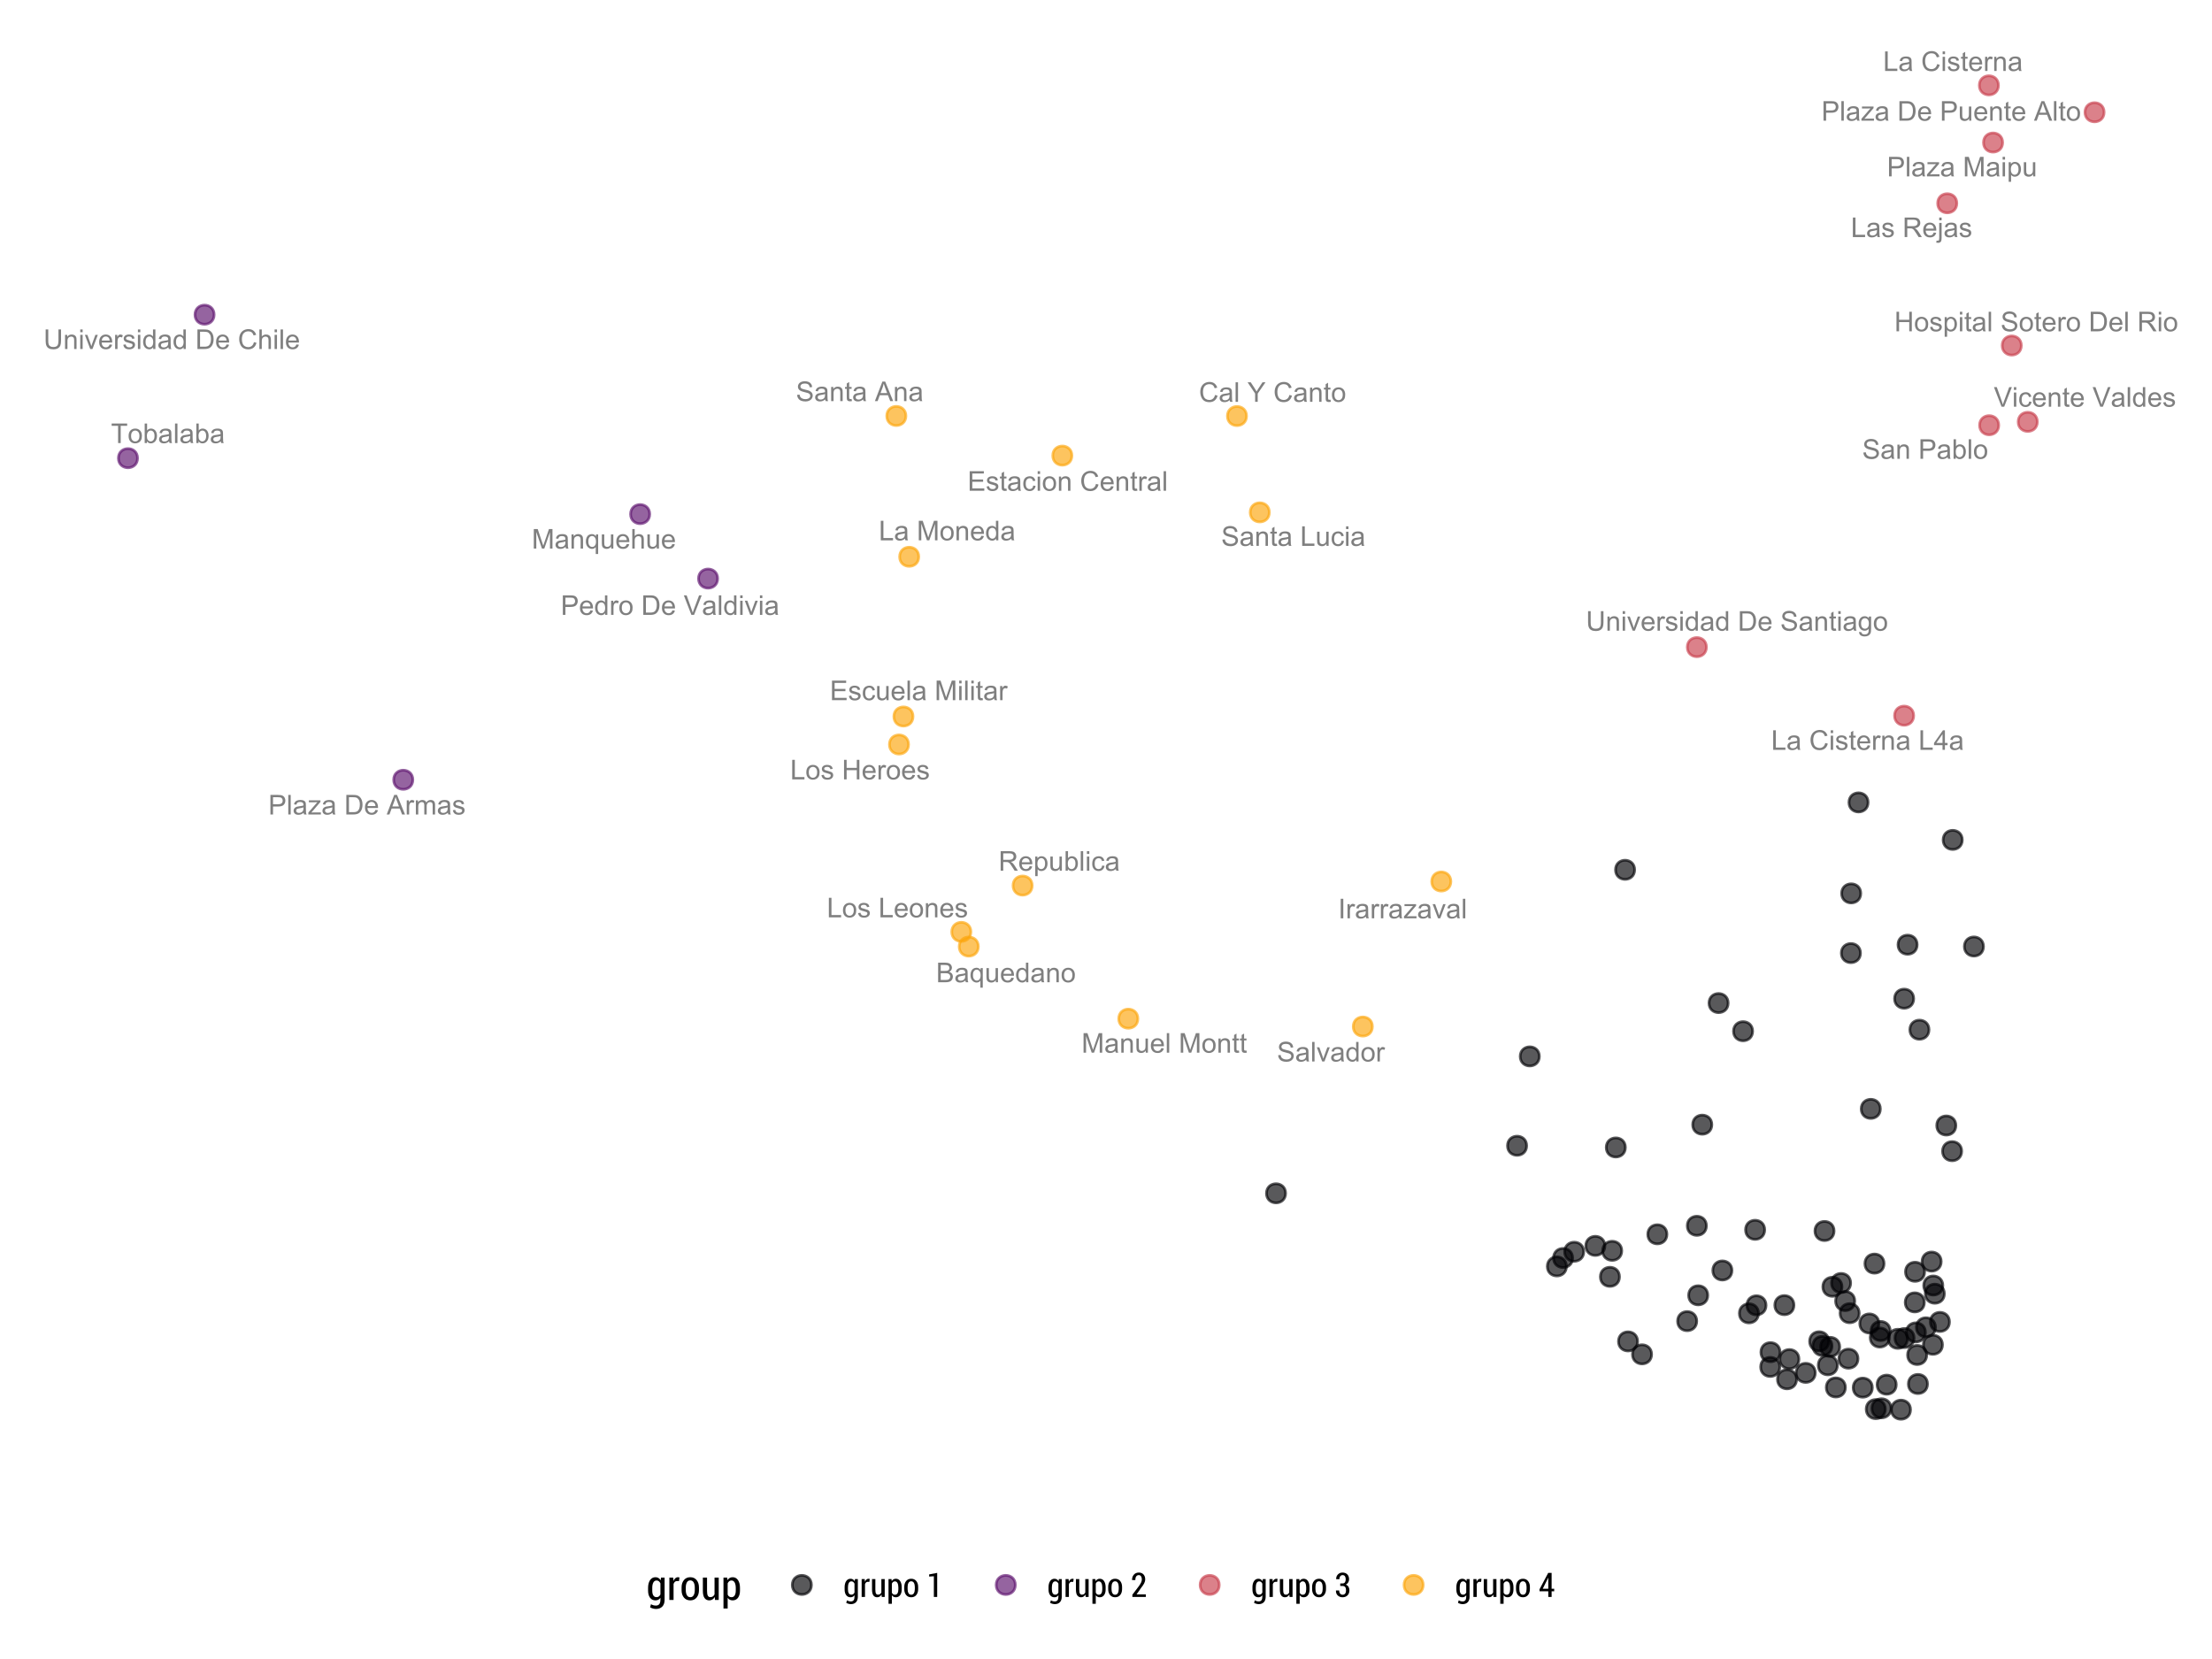<?xml version="1.0" encoding="UTF-8"?>
<svg xmlns="http://www.w3.org/2000/svg" xmlns:xlink="http://www.w3.org/1999/xlink" width="576pt" height="432pt" viewBox="0 0 576 432" version="1.1">
<defs>
<g>
<symbol overflow="visible" id="glyph0-0">
<path style="stroke:none;" d="M 0.52 0 L 0.52 -5.09 L 2.43 -5.09 C 2.816 -5.086 3.129 -5.035 3.367 -4.934 C 3.598 -4.832 3.781 -4.672 3.918 -4.461 C 4.051 -4.242 4.117 -4.02 4.121 -3.789 C 4.117 -3.566 4.059 -3.359 3.941 -3.172 C 3.82 -2.977 3.641 -2.824 3.406 -2.711 C 3.711 -2.617 3.949 -2.461 4.117 -2.246 C 4.281 -2.027 4.363 -1.773 4.367 -1.477 C 4.363 -1.234 4.312 -1.012 4.215 -0.809 C 4.109 -0.605 3.984 -0.445 3.84 -0.336 C 3.688 -0.223 3.504 -0.141 3.281 -0.086 C 3.059 -0.027 2.785 0 2.461 0 Z M 1.195 -2.953 L 2.297 -2.953 C 2.594 -2.953 2.805 -2.973 2.938 -3.012 C 3.105 -3.059 3.234 -3.141 3.324 -3.262 C 3.41 -3.379 3.457 -3.527 3.457 -3.711 C 3.457 -3.875 3.414 -4.023 3.332 -4.156 C 3.25 -4.281 3.133 -4.371 2.984 -4.418 C 2.832 -4.465 2.574 -4.488 2.211 -4.492 L 1.195 -4.492 Z M 1.195 -0.602 L 2.461 -0.602 C 2.68 -0.598 2.832 -0.605 2.922 -0.625 C 3.074 -0.652 3.203 -0.699 3.309 -0.766 C 3.41 -0.828 3.496 -0.922 3.566 -1.047 C 3.633 -1.168 3.668 -1.312 3.668 -1.477 C 3.668 -1.664 3.617 -1.828 3.52 -1.969 C 3.422 -2.109 3.289 -2.207 3.117 -2.266 C 2.945 -2.32 2.695 -2.348 2.371 -2.352 L 1.195 -2.352 Z M 1.195 -0.602 "/>
</symbol>
<symbol overflow="visible" id="glyph0-1">
<path style="stroke:none;" d="M 2.875 -0.453 C 2.641 -0.254 2.418 -0.117 2.207 -0.039 C 1.992 0.043 1.762 0.082 1.52 0.082 C 1.109 0.082 0.797 -0.016 0.582 -0.215 C 0.363 -0.41 0.258 -0.664 0.258 -0.973 C 0.258 -1.152 0.297 -1.316 0.379 -1.465 C 0.461 -1.613 0.57 -1.73 0.703 -1.824 C 0.836 -1.91 0.984 -1.98 1.152 -2.031 C 1.273 -2.062 1.457 -2.094 1.707 -2.125 C 2.207 -2.184 2.582 -2.254 2.824 -2.34 C 2.824 -2.422 2.824 -2.477 2.828 -2.504 C 2.824 -2.754 2.766 -2.934 2.648 -3.043 C 2.488 -3.18 2.25 -3.25 1.938 -3.254 C 1.641 -3.25 1.422 -3.199 1.285 -3.098 C 1.145 -2.992 1.043 -2.812 0.977 -2.555 L 0.363 -2.637 C 0.418 -2.895 0.508 -3.105 0.641 -3.27 C 0.766 -3.43 0.949 -3.551 1.191 -3.641 C 1.426 -3.727 1.707 -3.773 2.027 -3.773 C 2.34 -3.773 2.594 -3.734 2.793 -3.66 C 2.988 -3.586 3.133 -3.492 3.227 -3.379 C 3.316 -3.266 3.383 -3.125 3.426 -2.957 C 3.445 -2.848 3.457 -2.656 3.457 -2.379 L 3.457 -1.547 C 3.457 -0.961 3.469 -0.59 3.496 -0.441 C 3.52 -0.285 3.57 -0.141 3.652 0 L 3 0 C 2.934 -0.129 2.891 -0.277 2.875 -0.453 Z M 2.824 -1.852 C 2.598 -1.758 2.254 -1.676 1.801 -1.613 C 1.543 -1.574 1.363 -1.535 1.258 -1.488 C 1.148 -1.441 1.066 -1.371 1.012 -1.285 C 0.953 -1.191 0.926 -1.094 0.926 -0.988 C 0.926 -0.82 0.988 -0.68 1.113 -0.57 C 1.238 -0.457 1.422 -0.402 1.668 -0.406 C 1.906 -0.402 2.121 -0.457 2.309 -0.562 C 2.496 -0.668 2.633 -0.812 2.723 -0.996 C 2.789 -1.137 2.824 -1.344 2.824 -1.621 Z M 2.824 -1.852 "/>
</symbol>
<symbol overflow="visible" id="glyph0-2">
<path style="stroke:none;" d="M 2.82 1.414 L 2.82 -0.391 C 2.719 -0.254 2.582 -0.141 2.41 -0.051 C 2.23 0.039 2.047 0.082 1.855 0.082 C 1.414 0.082 1.035 -0.09 0.723 -0.441 C 0.402 -0.785 0.246 -1.266 0.25 -1.879 C 0.246 -2.246 0.309 -2.578 0.441 -2.875 C 0.566 -3.168 0.754 -3.391 1 -3.543 C 1.242 -3.695 1.512 -3.773 1.805 -3.773 C 2.262 -3.773 2.621 -3.578 2.883 -3.195 L 2.883 -3.688 L 3.445 -3.688 L 3.445 1.414 Z M 0.895 -1.855 C 0.891 -1.379 0.988 -1.023 1.191 -0.785 C 1.387 -0.547 1.625 -0.426 1.906 -0.43 C 2.168 -0.426 2.398 -0.539 2.594 -0.77 C 2.785 -0.992 2.883 -1.336 2.883 -1.801 C 2.883 -2.285 2.781 -2.656 2.578 -2.906 C 2.375 -3.152 2.137 -3.273 1.863 -3.277 C 1.59 -3.273 1.359 -3.16 1.176 -2.93 C 0.984 -2.699 0.891 -2.34 0.895 -1.855 Z M 0.895 -1.855 "/>
</symbol>
<symbol overflow="visible" id="glyph0-3">
<path style="stroke:none;" d="M 2.887 0 L 2.887 -0.543 C 2.598 -0.125 2.207 0.082 1.715 0.082 C 1.496 0.082 1.293 0.043 1.105 -0.043 C 0.914 -0.121 0.773 -0.227 0.684 -0.355 C 0.59 -0.48 0.527 -0.637 0.492 -0.82 C 0.465 -0.941 0.449 -1.133 0.453 -1.402 L 0.453 -3.688 L 1.082 -3.688 L 1.082 -1.645 C 1.078 -1.312 1.09 -1.094 1.117 -0.984 C 1.152 -0.816 1.234 -0.684 1.367 -0.594 C 1.492 -0.496 1.652 -0.449 1.84 -0.453 C 2.027 -0.449 2.203 -0.5 2.367 -0.598 C 2.531 -0.691 2.648 -0.82 2.719 -0.988 C 2.785 -1.152 2.816 -1.395 2.82 -1.711 L 2.82 -3.688 L 3.445 -3.688 L 3.445 0 Z M 2.887 0 "/>
</symbol>
<symbol overflow="visible" id="glyph0-4">
<path style="stroke:none;" d="M 2.992 -1.188 L 3.641 -1.109 C 3.535 -0.727 3.348 -0.434 3.074 -0.23 C 2.797 -0.02 2.445 0.082 2.02 0.082 C 1.477 0.082 1.047 -0.082 0.734 -0.414 C 0.414 -0.746 0.258 -1.211 0.262 -1.812 C 0.258 -2.43 0.418 -2.914 0.738 -3.258 C 1.059 -3.602 1.473 -3.773 1.984 -3.773 C 2.473 -3.773 2.875 -3.605 3.191 -3.27 C 3.5 -2.934 3.656 -2.461 3.66 -1.852 C 3.656 -1.812 3.656 -1.754 3.656 -1.684 L 0.906 -1.684 C 0.926 -1.277 1.039 -0.969 1.25 -0.754 C 1.453 -0.535 1.711 -0.426 2.02 -0.43 C 2.25 -0.426 2.445 -0.488 2.609 -0.609 C 2.766 -0.73 2.895 -0.922 2.992 -1.188 Z M 0.941 -2.199 L 3 -2.199 C 2.973 -2.504 2.895 -2.738 2.766 -2.898 C 2.562 -3.137 2.301 -3.258 1.988 -3.258 C 1.699 -3.258 1.461 -3.16 1.266 -2.969 C 1.07 -2.773 0.961 -2.516 0.941 -2.199 Z M 0.941 -2.199 "/>
</symbol>
<symbol overflow="visible" id="glyph0-5">
<path style="stroke:none;" d="M 2.863 0 L 2.863 -0.465 C 2.625 -0.098 2.281 0.082 1.832 0.082 C 1.535 0.082 1.266 0.004 1.02 -0.16 C 0.77 -0.316 0.578 -0.543 0.445 -0.836 C 0.309 -1.125 0.238 -1.461 0.242 -1.84 C 0.238 -2.207 0.301 -2.539 0.426 -2.844 C 0.547 -3.141 0.73 -3.371 0.977 -3.531 C 1.223 -3.691 1.496 -3.773 1.801 -3.773 C 2.02 -3.773 2.219 -3.727 2.395 -3.633 C 2.566 -3.539 2.707 -3.414 2.82 -3.266 L 2.82 -5.09 L 3.441 -5.09 L 3.441 0 Z M 0.887 -1.84 C 0.883 -1.367 0.984 -1.012 1.184 -0.781 C 1.383 -0.543 1.617 -0.426 1.891 -0.43 C 2.16 -0.426 2.391 -0.539 2.586 -0.766 C 2.773 -0.988 2.871 -1.328 2.871 -1.789 C 2.871 -2.289 2.773 -2.66 2.578 -2.898 C 2.383 -3.133 2.145 -3.25 1.863 -3.254 C 1.582 -3.25 1.348 -3.137 1.164 -2.914 C 0.977 -2.684 0.883 -2.328 0.887 -1.84 Z M 0.887 -1.84 "/>
</symbol>
<symbol overflow="visible" id="glyph0-6">
<path style="stroke:none;" d="M 0.469 0 L 0.469 -3.688 L 1.031 -3.688 L 1.031 -3.164 C 1.301 -3.57 1.691 -3.773 2.207 -3.773 C 2.426 -3.773 2.629 -3.73 2.816 -3.652 C 3 -3.566 3.141 -3.461 3.234 -3.336 C 3.328 -3.203 3.391 -3.051 3.43 -2.875 C 3.449 -2.758 3.461 -2.555 3.465 -2.27 L 3.465 0 L 2.84 0 L 2.84 -2.242 C 2.836 -2.496 2.812 -2.688 2.766 -2.812 C 2.719 -2.938 2.633 -3.039 2.508 -3.117 C 2.383 -3.191 2.238 -3.227 2.074 -3.23 C 1.809 -3.227 1.578 -3.145 1.383 -2.977 C 1.188 -2.805 1.09 -2.484 1.094 -2.016 L 1.094 0 Z M 0.469 0 "/>
</symbol>
<symbol overflow="visible" id="glyph0-7">
<path style="stroke:none;" d="M 0.234 -1.844 C 0.234 -2.523 0.422 -3.031 0.805 -3.363 C 1.117 -3.637 1.504 -3.773 1.965 -3.773 C 2.469 -3.773 2.883 -3.605 3.207 -3.273 C 3.527 -2.938 3.691 -2.477 3.691 -1.895 C 3.691 -1.418 3.617 -1.047 3.477 -0.773 C 3.332 -0.5 3.125 -0.289 2.855 -0.141 C 2.582 0.008 2.285 0.082 1.965 0.082 C 1.445 0.082 1.027 -0.082 0.711 -0.414 C 0.391 -0.742 0.234 -1.219 0.234 -1.844 Z M 0.879 -1.844 C 0.879 -1.371 0.98 -1.016 1.188 -0.781 C 1.391 -0.543 1.648 -0.426 1.965 -0.43 C 2.27 -0.426 2.527 -0.547 2.738 -0.785 C 2.941 -1.02 3.047 -1.379 3.051 -1.863 C 3.047 -2.32 2.941 -2.664 2.738 -2.902 C 2.527 -3.133 2.27 -3.25 1.965 -3.254 C 1.648 -3.25 1.391 -3.133 1.188 -2.902 C 0.98 -2.668 0.879 -2.316 0.879 -1.844 Z M 0.879 -1.844 "/>
</symbol>
<symbol overflow="visible" id="glyph0-8">
<path style="stroke:none;" d="M 4.184 -1.785 L 4.855 -1.613 C 4.711 -1.059 4.457 -0.637 4.094 -0.348 C 3.723 -0.059 3.273 0.082 2.746 0.086 C 2.195 0.082 1.75 -0.027 1.41 -0.246 C 1.062 -0.469 0.801 -0.793 0.625 -1.219 C 0.441 -1.641 0.352 -2.094 0.355 -2.586 C 0.352 -3.109 0.453 -3.57 0.656 -3.969 C 0.859 -4.359 1.145 -4.66 1.52 -4.871 C 1.891 -5.074 2.305 -5.18 2.758 -5.18 C 3.266 -5.18 3.695 -5.047 4.043 -4.789 C 4.387 -4.527 4.629 -4.164 4.77 -3.695 L 4.105 -3.539 C 3.984 -3.906 3.812 -4.176 3.59 -4.348 C 3.363 -4.516 3.082 -4.598 2.742 -4.602 C 2.352 -4.598 2.023 -4.504 1.762 -4.32 C 1.496 -4.129 1.312 -3.879 1.207 -3.562 C 1.102 -3.246 1.047 -2.918 1.051 -2.586 C 1.047 -2.148 1.109 -1.773 1.238 -1.453 C 1.359 -1.129 1.555 -0.887 1.824 -0.727 C 2.09 -0.566 2.379 -0.484 2.691 -0.488 C 3.066 -0.484 3.387 -0.594 3.648 -0.816 C 3.91 -1.031 4.09 -1.355 4.184 -1.785 Z M 4.184 -1.785 "/>
</symbol>
<symbol overflow="visible" id="glyph0-9">
<path style="stroke:none;" d="M 0.453 0 L 0.453 -5.09 L 1.082 -5.09 L 1.082 0 Z M 0.453 0 "/>
</symbol>
<symbol overflow="visible" id="glyph0-10">
<path style="stroke:none;" d=""/>
</symbol>
<symbol overflow="visible" id="glyph0-11">
<path style="stroke:none;" d="M 1.984 0 L 1.984 -2.156 L 0.02 -5.09 L 0.84 -5.09 L 1.844 -3.555 C 2.027 -3.266 2.199 -2.98 2.363 -2.695 C 2.512 -2.961 2.699 -3.258 2.918 -3.594 L 3.902 -5.09 L 4.688 -5.09 L 2.656 -2.156 L 2.656 0 Z M 1.984 0 "/>
</symbol>
<symbol overflow="visible" id="glyph0-12">
<path style="stroke:none;" d="M 1.832 -0.559 L 1.926 -0.008 C 1.746 0.031 1.59 0.047 1.453 0.047 C 1.227 0.047 1.047 0.012 0.922 -0.059 C 0.793 -0.129 0.707 -0.223 0.656 -0.34 C 0.605 -0.457 0.578 -0.703 0.582 -1.082 L 0.582 -3.203 L 0.125 -3.203 L 0.125 -3.688 L 0.582 -3.688 L 0.582 -4.602 L 1.207 -4.977 L 1.207 -3.688 L 1.832 -3.688 L 1.832 -3.203 L 1.207 -3.203 L 1.207 -1.047 C 1.207 -0.863 1.215 -0.746 1.238 -0.699 C 1.254 -0.645 1.289 -0.605 1.344 -0.578 C 1.391 -0.547 1.465 -0.531 1.559 -0.535 C 1.629 -0.531 1.719 -0.539 1.832 -0.559 Z M 1.832 -0.559 "/>
</symbol>
<symbol overflow="visible" id="glyph0-13">
<path style="stroke:none;" d="M 0.562 0 L 0.562 -5.09 L 4.246 -5.09 L 4.246 -4.492 L 1.238 -4.492 L 1.238 -2.93 L 4.055 -2.93 L 4.055 -2.336 L 1.238 -2.336 L 1.238 -0.602 L 4.363 -0.602 L 4.363 0 Z M 0.562 0 "/>
</symbol>
<symbol overflow="visible" id="glyph0-14">
<path style="stroke:none;" d="M 0.219 -1.102 L 0.836 -1.199 C 0.871 -0.949 0.969 -0.758 1.125 -0.629 C 1.281 -0.492 1.504 -0.426 1.793 -0.43 C 2.078 -0.426 2.289 -0.484 2.43 -0.605 C 2.566 -0.719 2.637 -0.859 2.641 -1.02 C 2.637 -1.16 2.574 -1.27 2.457 -1.352 C 2.367 -1.402 2.156 -1.473 1.816 -1.562 C 1.355 -1.676 1.035 -1.777 0.863 -1.863 C 0.684 -1.945 0.551 -2.059 0.461 -2.211 C 0.367 -2.359 0.32 -2.527 0.324 -2.711 C 0.32 -2.871 0.359 -3.023 0.434 -3.164 C 0.508 -3.305 0.609 -3.422 0.742 -3.516 C 0.84 -3.586 0.973 -3.645 1.141 -3.695 C 1.309 -3.746 1.488 -3.773 1.68 -3.773 C 1.965 -3.773 2.219 -3.73 2.441 -3.648 C 2.66 -3.562 2.824 -3.449 2.93 -3.309 C 3.031 -3.164 3.102 -2.973 3.145 -2.738 L 2.531 -2.652 C 2.504 -2.84 2.422 -2.988 2.289 -3.098 C 2.152 -3.203 1.965 -3.258 1.727 -3.258 C 1.438 -3.258 1.23 -3.207 1.109 -3.113 C 0.984 -3.016 0.926 -2.906 0.926 -2.781 C 0.926 -2.699 0.949 -2.625 1.004 -2.562 C 1.051 -2.492 1.133 -2.438 1.242 -2.398 C 1.305 -2.371 1.488 -2.32 1.797 -2.238 C 2.238 -2.117 2.547 -2.02 2.723 -1.945 C 2.895 -1.867 3.031 -1.758 3.133 -1.617 C 3.23 -1.473 3.281 -1.293 3.281 -1.082 C 3.281 -0.871 3.219 -0.676 3.098 -0.492 C 2.977 -0.309 2.801 -0.164 2.574 -0.066 C 2.34 0.035 2.082 0.082 1.797 0.082 C 1.316 0.082 0.949 -0.016 0.699 -0.215 C 0.445 -0.414 0.285 -0.711 0.219 -1.102 Z M 0.219 -1.102 "/>
</symbol>
<symbol overflow="visible" id="glyph0-15">
<path style="stroke:none;" d="M 2.875 -1.352 L 3.492 -1.27 C 3.422 -0.844 3.246 -0.512 2.973 -0.277 C 2.691 -0.035 2.355 0.082 1.957 0.082 C 1.449 0.082 1.043 -0.082 0.738 -0.41 C 0.43 -0.738 0.273 -1.211 0.277 -1.832 C 0.273 -2.227 0.34 -2.574 0.473 -2.875 C 0.602 -3.172 0.805 -3.395 1.078 -3.547 C 1.348 -3.695 1.641 -3.773 1.957 -3.773 C 2.355 -3.773 2.684 -3.672 2.941 -3.469 C 3.195 -3.266 3.355 -2.977 3.43 -2.605 L 2.824 -2.512 C 2.766 -2.758 2.66 -2.945 2.516 -3.07 C 2.367 -3.195 2.191 -3.258 1.984 -3.258 C 1.668 -3.258 1.41 -3.145 1.215 -2.918 C 1.016 -2.691 0.918 -2.332 0.922 -1.848 C 0.918 -1.348 1.012 -0.988 1.203 -0.766 C 1.391 -0.539 1.641 -0.426 1.949 -0.43 C 2.191 -0.426 2.395 -0.504 2.562 -0.656 C 2.723 -0.805 2.828 -1.035 2.875 -1.352 Z M 2.875 -1.352 "/>
</symbol>
<symbol overflow="visible" id="glyph0-16">
<path style="stroke:none;" d="M 0.527 0 L 0.527 -5.09 L 1.543 -5.09 L 2.746 -1.488 C 2.855 -1.152 2.938 -0.898 2.992 -0.734 C 3.047 -0.914 3.137 -1.188 3.262 -1.551 L 4.48 -5.09 L 5.387 -5.09 L 5.387 0 L 4.738 0 L 4.738 -4.262 L 3.258 0 L 2.648 0 L 1.176 -4.336 L 1.176 0 Z M 0.527 0 "/>
</symbol>
<symbol overflow="visible" id="glyph0-17">
<path style="stroke:none;" d="M 0.473 -4.371 L 0.473 -5.09 L 1.098 -5.09 L 1.098 -4.371 Z M 0.473 0 L 0.473 -3.688 L 1.098 -3.688 L 1.098 0 Z M 0.473 0 "/>
</symbol>
<symbol overflow="visible" id="glyph0-18">
<path style="stroke:none;" d="M 0.461 0 L 0.461 -3.688 L 1.023 -3.688 L 1.023 -3.129 C 1.164 -3.391 1.297 -3.562 1.422 -3.648 C 1.543 -3.73 1.676 -3.773 1.824 -3.773 C 2.031 -3.773 2.246 -3.703 2.465 -3.57 L 2.25 -2.992 C 2.094 -3.078 1.941 -3.121 1.793 -3.125 C 1.652 -3.121 1.527 -3.082 1.422 -3 C 1.312 -2.918 1.234 -2.805 1.191 -2.66 C 1.117 -2.438 1.082 -2.191 1.086 -1.93 L 1.086 0 Z M 0.461 0 "/>
</symbol>
<symbol overflow="visible" id="glyph0-19">
<path style="stroke:none;" d="M 0.57 0 L 0.57 -5.09 L 1.242 -5.09 L 1.242 -3 L 3.891 -3 L 3.891 -5.09 L 4.562 -5.09 L 4.562 0 L 3.891 0 L 3.891 -2.398 L 1.242 -2.398 L 1.242 0 Z M 0.57 0 "/>
</symbol>
<symbol overflow="visible" id="glyph0-20">
<path style="stroke:none;" d="M 0.469 1.414 L 0.469 -3.688 L 1.039 -3.688 L 1.039 -3.211 C 1.168 -3.398 1.32 -3.539 1.492 -3.633 C 1.66 -3.727 1.867 -3.773 2.109 -3.773 C 2.422 -3.773 2.699 -3.691 2.941 -3.527 C 3.184 -3.363 3.363 -3.133 3.488 -2.84 C 3.605 -2.543 3.668 -2.219 3.672 -1.871 C 3.668 -1.488 3.602 -1.148 3.469 -0.852 C 3.332 -0.547 3.133 -0.316 2.879 -0.156 C 2.617 0.004 2.348 0.082 2.062 0.082 C 1.852 0.082 1.664 0.039 1.5 -0.047 C 1.336 -0.133 1.199 -0.242 1.094 -0.383 L 1.094 1.414 Z M 1.035 -1.824 C 1.031 -1.348 1.129 -0.996 1.324 -0.77 C 1.516 -0.539 1.746 -0.426 2.02 -0.43 C 2.297 -0.426 2.535 -0.543 2.734 -0.781 C 2.93 -1.016 3.027 -1.383 3.031 -1.875 C 3.027 -2.344 2.934 -2.695 2.742 -2.93 C 2.547 -3.164 2.316 -3.281 2.051 -3.281 C 1.781 -3.281 1.543 -3.156 1.34 -2.906 C 1.133 -2.656 1.031 -2.293 1.035 -1.824 Z M 1.035 -1.824 "/>
</symbol>
<symbol overflow="visible" id="glyph0-21">
<path style="stroke:none;" d="M 0.32 -1.637 L 0.957 -1.691 C 0.98 -1.434 1.051 -1.223 1.164 -1.062 C 1.273 -0.898 1.445 -0.77 1.676 -0.668 C 1.906 -0.566 2.168 -0.516 2.461 -0.516 C 2.715 -0.516 2.938 -0.551 3.137 -0.629 C 3.332 -0.703 3.48 -0.809 3.578 -0.945 C 3.672 -1.074 3.719 -1.223 3.723 -1.383 C 3.719 -1.539 3.672 -1.676 3.582 -1.801 C 3.488 -1.918 3.336 -2.02 3.125 -2.102 C 2.984 -2.152 2.684 -2.234 2.219 -2.348 C 1.75 -2.461 1.422 -2.566 1.238 -2.668 C 0.988 -2.793 0.809 -2.953 0.691 -3.141 C 0.574 -3.328 0.516 -3.539 0.516 -3.777 C 0.516 -4.031 0.586 -4.27 0.734 -4.496 C 0.875 -4.715 1.09 -4.887 1.371 -5.004 C 1.652 -5.121 1.961 -5.18 2.305 -5.18 C 2.68 -5.18 3.016 -5.117 3.305 -4.996 C 3.594 -4.871 3.812 -4.691 3.969 -4.457 C 4.121 -4.219 4.207 -3.953 4.219 -3.656 L 3.574 -3.609 C 3.539 -3.93 3.422 -4.172 3.223 -4.336 C 3.02 -4.5 2.723 -4.582 2.336 -4.586 C 1.926 -4.582 1.629 -4.508 1.441 -4.359 C 1.254 -4.211 1.16 -4.031 1.164 -3.82 C 1.16 -3.637 1.227 -3.484 1.363 -3.367 C 1.488 -3.246 1.824 -3.125 2.375 -3.004 C 2.922 -2.879 3.301 -2.77 3.504 -2.68 C 3.801 -2.539 4.02 -2.367 4.16 -2.16 C 4.301 -1.949 4.371 -1.707 4.371 -1.438 C 4.371 -1.164 4.293 -0.91 4.137 -0.672 C 3.98 -0.43 3.758 -0.242 3.469 -0.113 C 3.18 0.02 2.852 0.082 2.492 0.086 C 2.027 0.082 1.641 0.02 1.332 -0.113 C 1.016 -0.246 0.773 -0.449 0.598 -0.719 C 0.418 -0.988 0.324 -1.293 0.32 -1.637 Z M 0.32 -1.637 "/>
</symbol>
<symbol overflow="visible" id="glyph0-22">
<path style="stroke:none;" d="M 0.547 0 L 0.547 -5.09 L 2.305 -5.09 C 2.695 -5.086 3 -5.062 3.211 -5.02 C 3.5 -4.949 3.746 -4.828 3.957 -4.652 C 4.223 -4.426 4.426 -4.133 4.559 -3.781 C 4.691 -3.426 4.758 -3.023 4.758 -2.574 C 4.758 -2.184 4.711 -1.84 4.621 -1.543 C 4.531 -1.242 4.414 -0.996 4.273 -0.805 C 4.129 -0.605 3.977 -0.453 3.809 -0.34 C 3.641 -0.227 3.438 -0.141 3.203 -0.086 C 2.965 -0.027 2.691 0 2.387 0 Z M 1.223 -0.602 L 2.309 -0.602 C 2.645 -0.598 2.906 -0.629 3.098 -0.695 C 3.289 -0.754 3.441 -0.84 3.555 -0.957 C 3.715 -1.113 3.84 -1.328 3.93 -1.602 C 4.016 -1.867 4.059 -2.195 4.062 -2.586 C 4.059 -3.113 3.973 -3.523 3.801 -3.812 C 3.625 -4.098 3.414 -4.289 3.164 -4.387 C 2.984 -4.453 2.691 -4.488 2.293 -4.492 L 1.223 -4.492 Z M 1.223 -0.602 "/>
</symbol>
<symbol overflow="visible" id="glyph0-23">
<path style="stroke:none;" d="M 0.559 0 L 0.559 -5.09 L 2.816 -5.09 C 3.266 -5.086 3.609 -5.039 3.852 -4.953 C 4.086 -4.859 4.277 -4.699 4.418 -4.469 C 4.559 -4.234 4.629 -3.98 4.629 -3.703 C 4.629 -3.34 4.512 -3.035 4.277 -2.789 C 4.043 -2.539 3.68 -2.379 3.195 -2.316 C 3.367 -2.227 3.504 -2.145 3.602 -2.062 C 3.797 -1.883 3.984 -1.656 4.16 -1.387 L 5.047 0 L 4.199 0 L 3.523 -1.059 C 3.324 -1.363 3.164 -1.598 3.039 -1.762 C 2.91 -1.922 2.797 -2.035 2.695 -2.102 C 2.594 -2.164 2.492 -2.211 2.391 -2.238 C 2.312 -2.254 2.188 -2.262 2.016 -2.262 L 1.234 -2.262 L 1.234 0 Z M 1.234 -2.844 L 2.68 -2.844 C 2.984 -2.84 3.227 -2.871 3.402 -2.938 C 3.574 -3 3.707 -3.105 3.797 -3.246 C 3.887 -3.387 3.93 -3.539 3.934 -3.703 C 3.93 -3.941 3.844 -4.137 3.672 -4.293 C 3.496 -4.445 3.219 -4.523 2.844 -4.527 L 1.234 -4.527 Z M 1.234 -2.844 "/>
</symbol>
<symbol overflow="visible" id="glyph0-24">
<path style="stroke:none;" d="M 0.664 0 L 0.664 -5.09 L 1.336 -5.09 L 1.336 0 Z M 0.664 0 "/>
</symbol>
<symbol overflow="visible" id="glyph0-25">
<path style="stroke:none;" d="M 0.141 0 L 0.141 -0.508 L 2.488 -3.203 C 2.219 -3.184 1.984 -3.176 1.781 -3.18 L 0.277 -3.18 L 0.277 -3.688 L 3.293 -3.688 L 3.293 -3.273 L 1.297 -0.934 L 0.91 -0.508 C 1.188 -0.527 1.453 -0.539 1.699 -0.539 L 3.402 -0.539 L 3.402 0 Z M 0.141 0 "/>
</symbol>
<symbol overflow="visible" id="glyph0-26">
<path style="stroke:none;" d="M 1.492 0 L 0.09 -3.688 L 0.75 -3.688 L 1.543 -1.48 C 1.625 -1.238 1.703 -0.988 1.777 -0.734 C 1.832 -0.926 1.91 -1.16 2.012 -1.438 L 2.832 -3.688 L 3.473 -3.688 L 2.078 0 Z M 1.492 0 "/>
</symbol>
<symbol overflow="visible" id="glyph0-27">
<path style="stroke:none;" d="M 0.52 0 L 0.52 -5.09 L 1.195 -5.09 L 1.195 -0.602 L 3.703 -0.602 L 3.703 0 Z M 0.52 0 "/>
</symbol>
<symbol overflow="visible" id="glyph0-28">
<path style="stroke:none;" d="M 2.301 0 L 2.301 -1.219 L 0.09 -1.219 L 0.09 -1.793 L 2.414 -5.09 L 2.926 -5.09 L 2.926 -1.793 L 3.613 -1.793 L 3.613 -1.219 L 2.926 -1.219 L 2.926 0 Z M 2.301 -1.793 L 2.301 -4.09 L 0.703 -1.793 Z M 2.301 -1.793 "/>
</symbol>
<symbol overflow="visible" id="glyph0-29">
<path style="stroke:none;" d="M 0.465 -4.367 L 0.465 -5.09 L 1.09 -5.09 L 1.09 -4.367 Z M -0.328 1.43 L -0.207 0.898 C -0.078 0.93 0.016 0.949 0.086 0.949 C 0.211 0.949 0.305 0.906 0.371 0.82 C 0.43 0.734 0.461 0.523 0.465 0.188 L 0.465 -3.688 L 1.09 -3.688 L 1.09 0.203 C 1.09 0.652 1.031 0.969 0.914 1.148 C 0.762 1.379 0.512 1.492 0.164 1.496 C -0.004 1.492 -0.168 1.473 -0.328 1.43 Z M -0.328 1.43 "/>
</symbol>
<symbol overflow="visible" id="glyph0-30">
<path style="stroke:none;" d="M 0.469 0 L 0.469 -5.09 L 1.094 -5.09 L 1.094 -3.266 C 1.383 -3.602 1.75 -3.773 2.199 -3.773 C 2.469 -3.773 2.707 -3.719 2.91 -3.609 C 3.109 -3.5 3.254 -3.352 3.34 -3.164 C 3.426 -2.973 3.469 -2.695 3.473 -2.336 L 3.473 0 L 2.848 0 L 2.848 -2.336 C 2.848 -2.645 2.777 -2.871 2.645 -3.02 C 2.504 -3.16 2.312 -3.234 2.07 -3.234 C 1.883 -3.234 1.711 -3.184 1.547 -3.09 C 1.383 -2.988 1.266 -2.859 1.195 -2.699 C 1.125 -2.531 1.09 -2.305 1.094 -2.02 L 1.094 0 Z M 0.469 0 "/>
</symbol>
<symbol overflow="visible" id="glyph0-31">
<path style="stroke:none;" d="M 0.547 0 L 0.547 -5.09 L 2.469 -5.09 C 2.805 -5.086 3.062 -5.07 3.242 -5.043 C 3.488 -5 3.699 -4.922 3.871 -4.805 C 4.039 -4.688 4.176 -4.523 4.277 -4.312 C 4.379 -4.102 4.43 -3.867 4.434 -3.617 C 4.43 -3.18 4.293 -2.816 4.02 -2.52 C 3.746 -2.219 3.246 -2.066 2.527 -2.07 L 1.223 -2.07 L 1.223 0 Z M 1.223 -2.672 L 2.539 -2.672 C 2.969 -2.672 3.277 -2.75 3.465 -2.914 C 3.645 -3.07 3.738 -3.301 3.742 -3.598 C 3.738 -3.809 3.684 -3.988 3.578 -4.145 C 3.469 -4.293 3.328 -4.395 3.152 -4.445 C 3.039 -4.473 2.828 -4.488 2.523 -4.492 L 1.223 -4.492 Z M 1.223 -2.672 "/>
</symbol>
<symbol overflow="visible" id="glyph0-32">
<path style="stroke:none;" d="M 2.004 0 L 0.031 -5.09 L 0.762 -5.09 L 2.082 -1.395 C 2.184 -1.098 2.273 -0.816 2.352 -0.559 C 2.426 -0.832 2.52 -1.113 2.625 -1.395 L 4 -5.09 L 4.688 -5.09 L 2.695 0 Z M 2.004 0 "/>
</symbol>
<symbol overflow="visible" id="glyph0-33">
<path style="stroke:none;" d="M -0.012 0 L 1.945 -5.09 L 2.672 -5.09 L 4.754 0 L 3.988 0 L 3.395 -1.543 L 1.266 -1.543 L 0.703 0 Z M 1.457 -2.09 L 3.184 -2.09 L 2.652 -3.5 C 2.488 -3.926 2.367 -4.281 2.293 -4.559 C 2.223 -4.23 2.133 -3.906 2.02 -3.586 Z M 1.457 -2.09 "/>
</symbol>
<symbol overflow="visible" id="glyph0-34">
<path style="stroke:none;" d="M 0.469 0 L 0.469 -3.688 L 1.027 -3.688 L 1.027 -3.172 C 1.141 -3.348 1.297 -3.492 1.488 -3.605 C 1.68 -3.715 1.898 -3.773 2.145 -3.773 C 2.418 -3.773 2.641 -3.715 2.816 -3.602 C 2.992 -3.484 3.117 -3.324 3.188 -3.125 C 3.477 -3.555 3.855 -3.773 4.328 -3.773 C 4.691 -3.773 4.973 -3.672 5.172 -3.469 C 5.367 -3.266 5.465 -2.953 5.469 -2.531 L 5.469 0 L 4.844 0 L 4.844 -2.324 C 4.84 -2.57 4.82 -2.75 4.781 -2.863 C 4.742 -2.969 4.668 -3.059 4.562 -3.129 C 4.453 -3.195 4.328 -3.227 4.188 -3.23 C 3.926 -3.227 3.711 -3.141 3.543 -2.969 C 3.367 -2.793 3.281 -2.52 3.285 -2.145 L 3.285 0 L 2.66 0 L 2.66 -2.398 C 2.66 -2.672 2.609 -2.879 2.508 -3.02 C 2.406 -3.156 2.238 -3.227 2.008 -3.23 C 1.828 -3.227 1.664 -3.18 1.52 -3.09 C 1.367 -2.996 1.262 -2.863 1.195 -2.684 C 1.125 -2.504 1.09 -2.246 1.094 -1.914 L 1.094 0 Z M 0.469 0 "/>
</symbol>
<symbol overflow="visible" id="glyph0-35">
<path style="stroke:none;" d="M 1.047 0 L 0.465 0 L 0.465 -5.09 L 1.09 -5.09 L 1.09 -3.273 C 1.355 -3.605 1.691 -3.773 2.102 -3.773 C 2.324 -3.773 2.539 -3.727 2.746 -3.633 C 2.945 -3.539 3.113 -3.41 3.246 -3.246 C 3.375 -3.082 3.477 -2.883 3.551 -2.648 C 3.625 -2.414 3.66 -2.164 3.664 -1.898 C 3.66 -1.266 3.504 -0.777 3.195 -0.434 C 2.879 -0.09 2.504 0.082 2.07 0.082 C 1.633 0.082 1.293 -0.098 1.047 -0.461 Z M 1.039 -1.871 C 1.035 -1.426 1.098 -1.109 1.219 -0.914 C 1.414 -0.59 1.68 -0.426 2.02 -0.43 C 2.289 -0.426 2.523 -0.547 2.727 -0.785 C 2.922 -1.023 3.023 -1.375 3.023 -1.848 C 3.023 -2.324 2.926 -2.68 2.738 -2.914 C 2.543 -3.141 2.312 -3.258 2.047 -3.258 C 1.77 -3.258 1.535 -3.137 1.336 -2.902 C 1.137 -2.66 1.035 -2.316 1.039 -1.871 Z M 1.039 -1.871 "/>
</symbol>
<symbol overflow="visible" id="glyph0-36">
<path style="stroke:none;" d="M 1.844 0 L 1.844 -4.492 L 0.168 -4.492 L 0.168 -5.09 L 4.203 -5.09 L 4.203 -4.492 L 2.52 -4.492 L 2.52 0 Z M 1.844 0 "/>
</symbol>
<symbol overflow="visible" id="glyph0-37">
<path style="stroke:none;" d="M 3.891 -5.09 L 4.562 -5.09 L 4.562 -2.148 C 4.559 -1.637 4.5 -1.23 4.387 -0.93 C 4.27 -0.629 4.062 -0.383 3.762 -0.195 C 3.457 -0.008 3.059 0.082 2.574 0.086 C 2.094 0.082 1.703 0.004 1.402 -0.16 C 1.098 -0.32 0.883 -0.559 0.754 -0.871 C 0.621 -1.18 0.555 -1.605 0.559 -2.148 L 0.559 -5.09 L 1.234 -5.09 L 1.234 -2.152 C 1.23 -1.707 1.27 -1.383 1.355 -1.176 C 1.434 -0.965 1.578 -0.805 1.781 -0.691 C 1.98 -0.574 2.223 -0.516 2.516 -0.52 C 3.008 -0.516 3.363 -0.629 3.574 -0.855 C 3.785 -1.082 3.891 -1.512 3.891 -2.152 Z M 3.891 -5.09 "/>
</symbol>
<symbol overflow="visible" id="glyph0-38">
<path style="stroke:none;" d="M 0.355 0.305 L 0.961 0.395 C 0.984 0.578 1.055 0.715 1.176 0.805 C 1.328 0.918 1.539 0.977 1.809 0.98 C 2.094 0.977 2.316 0.918 2.477 0.805 C 2.633 0.688 2.742 0.527 2.801 0.32 C 2.832 0.191 2.844 -0.074 2.844 -0.484 C 2.566 -0.16 2.227 0 1.824 0 C 1.312 0 0.922 -0.18 0.645 -0.547 C 0.367 -0.91 0.227 -1.352 0.23 -1.863 C 0.227 -2.215 0.289 -2.539 0.418 -2.84 C 0.543 -3.133 0.73 -3.363 0.973 -3.527 C 1.215 -3.691 1.5 -3.773 1.828 -3.773 C 2.262 -3.773 2.617 -3.594 2.902 -3.242 L 2.902 -3.688 L 3.48 -3.688 L 3.48 -0.5 C 3.48 0.074 3.422 0.477 3.305 0.719 C 3.188 0.957 3 1.148 2.746 1.289 C 2.492 1.426 2.18 1.492 1.812 1.496 C 1.367 1.492 1.012 1.395 0.746 1.199 C 0.473 1 0.344 0.703 0.355 0.305 Z M 0.871 -1.91 C 0.867 -1.426 0.965 -1.07 1.16 -0.848 C 1.352 -0.625 1.59 -0.516 1.883 -0.516 C 2.164 -0.516 2.406 -0.625 2.605 -0.848 C 2.797 -1.066 2.895 -1.414 2.898 -1.891 C 2.895 -2.34 2.793 -2.68 2.598 -2.91 C 2.395 -3.137 2.152 -3.25 1.871 -3.254 C 1.59 -3.25 1.355 -3.137 1.164 -2.914 C 0.965 -2.688 0.867 -2.355 0.871 -1.91 Z M 0.871 -1.91 "/>
</symbol>
<symbol overflow="visible" id="glyph1-0">
<path style="stroke:none;" d="M 0.418 -3.137 C 0.414 -3.965 0.586 -4.637 0.93 -5.152 C 1.27 -5.66 1.746 -5.918 2.359 -5.918 C 2.648 -5.918 2.906 -5.848 3.129 -5.711 C 3.352 -5.57 3.539 -5.371 3.699 -5.113 L 3.781 -5.812 L 4.723 -5.812 L 4.723 -0.027 C 4.723 0.719 4.523 1.297 4.129 1.719 C 3.73 2.133 3.176 2.344 2.469 2.348 C 2.223 2.344 1.965 2.305 1.688 2.234 C 1.41 2.156 1.16 2.055 0.945 1.93 L 1.176 1.113 C 1.355 1.223 1.555 1.309 1.777 1.371 C 1.992 1.434 2.223 1.465 2.461 1.465 C 2.855 1.465 3.148 1.336 3.344 1.082 C 3.535 0.828 3.633 0.461 3.633 -0.031 L 3.633 -0.559 C 3.477 -0.332 3.289 -0.164 3.078 -0.055 C 2.863 0.059 2.621 0.109 2.348 0.113 C 1.738 0.109 1.266 -0.117 0.926 -0.582 C 0.586 -1.043 0.414 -1.656 0.418 -2.422 Z M 1.508 -2.422 C 1.504 -1.902 1.594 -1.492 1.777 -1.188 C 1.953 -0.879 2.234 -0.727 2.621 -0.73 C 2.855 -0.727 3.059 -0.785 3.227 -0.91 C 3.391 -1.027 3.527 -1.203 3.633 -1.43 L 3.633 -4.324 C 3.523 -4.551 3.387 -4.73 3.223 -4.867 C 3.059 -5 2.859 -5.066 2.633 -5.07 C 2.25 -5.066 1.969 -4.887 1.785 -4.531 C 1.598 -4.172 1.504 -3.707 1.508 -3.137 Z M 1.508 -2.422 "/>
</symbol>
<symbol overflow="visible" id="glyph1-1">
<path style="stroke:none;" d="M 3.125 -4.895 L 2.617 -4.922 C 2.387 -4.922 2.199 -4.852 2.055 -4.715 C 1.902 -4.578 1.789 -4.387 1.715 -4.141 L 1.715 0 L 0.625 0 L 0.625 -5.812 L 1.617 -5.812 L 1.695 -4.938 C 1.812 -5.242 1.973 -5.48 2.172 -5.656 C 2.367 -5.828 2.598 -5.918 2.859 -5.918 C 2.93 -5.918 3 -5.91 3.078 -5.898 C 3.148 -5.887 3.207 -5.871 3.254 -5.855 Z M 3.125 -4.895 "/>
</symbol>
<symbol overflow="visible" id="glyph1-2">
<path style="stroke:none;" d="M 0.406 -3.27 C 0.402 -4.039 0.605 -4.672 1.012 -5.172 C 1.414 -5.668 1.965 -5.918 2.668 -5.918 C 3.363 -5.918 3.918 -5.668 4.324 -5.172 C 4.727 -4.676 4.926 -4.043 4.93 -3.27 L 4.93 -2.531 C 4.926 -1.75 4.727 -1.113 4.324 -0.625 C 3.922 -0.133 3.371 0.109 2.676 0.113 C 1.969 0.109 1.414 -0.133 1.012 -0.625 C 0.605 -1.113 0.402 -1.75 0.406 -2.531 Z M 1.5 -2.535 C 1.5 -2 1.594 -1.562 1.789 -1.227 C 1.977 -0.883 2.273 -0.715 2.676 -0.715 C 3.059 -0.715 3.348 -0.883 3.547 -1.227 C 3.738 -1.562 3.836 -2 3.84 -2.535 L 3.84 -3.277 C 3.836 -3.797 3.738 -4.23 3.547 -4.578 C 3.348 -4.918 3.055 -5.09 2.668 -5.094 C 2.27 -5.09 1.977 -4.922 1.789 -4.582 C 1.594 -4.238 1.5 -3.801 1.5 -3.277 Z M 1.5 -2.535 "/>
</symbol>
<symbol overflow="visible" id="glyph1-3">
<path style="stroke:none;" d="M 3.691 -0.777 C 3.535 -0.488 3.336 -0.27 3.098 -0.117 C 2.855 0.035 2.582 0.109 2.273 0.113 C 1.746 0.109 1.336 -0.09 1.043 -0.492 C 0.746 -0.898 0.598 -1.527 0.602 -2.379 L 0.602 -5.812 L 1.688 -5.812 L 1.688 -2.367 C 1.688 -1.773 1.758 -1.352 1.898 -1.102 C 2.039 -0.852 2.25 -0.727 2.535 -0.73 C 2.801 -0.727 3.023 -0.789 3.207 -0.918 C 3.387 -1.039 3.531 -1.219 3.641 -1.457 L 3.641 -5.812 L 4.73 -5.812 L 4.73 0 L 3.758 0 Z M 3.691 -0.777 "/>
</symbol>
<symbol overflow="visible" id="glyph1-4">
<path style="stroke:none;" d="M 4.922 -2.422 C 4.922 -1.652 4.75 -1.039 4.414 -0.578 C 4.074 -0.117 3.609 0.109 3.012 0.113 C 2.73 0.109 2.48 0.059 2.266 -0.051 C 2.051 -0.16 1.867 -0.324 1.715 -0.543 L 1.715 2.234 L 0.625 2.234 L 0.625 -5.812 L 1.594 -5.812 L 1.664 -5.145 C 1.816 -5.391 2.004 -5.578 2.227 -5.715 C 2.449 -5.848 2.707 -5.918 3.004 -5.918 C 3.605 -5.918 4.074 -5.664 4.414 -5.156 C 4.75 -4.648 4.922 -3.973 4.922 -3.137 Z M 3.828 -3.137 C 3.824 -3.703 3.73 -4.168 3.547 -4.531 C 3.355 -4.887 3.078 -5.066 2.707 -5.07 C 2.473 -5.066 2.273 -5 2.109 -4.871 C 1.945 -4.734 1.812 -4.555 1.715 -4.328 L 1.715 -1.391 C 1.809 -1.168 1.938 -1 2.105 -0.887 C 2.266 -0.77 2.469 -0.715 2.711 -0.715 C 3.086 -0.715 3.367 -0.871 3.551 -1.184 C 3.734 -1.496 3.824 -1.906 3.828 -2.422 Z M 3.828 -3.137 "/>
</symbol>
<symbol overflow="visible" id="glyph2-0">
<path style="stroke:none;" d="M 0.336 -2.508 C 0.332 -3.176 0.469 -3.711 0.746 -4.121 C 1.016 -4.527 1.398 -4.734 1.887 -4.734 C 2.121 -4.734 2.324 -4.68 2.504 -4.57 C 2.68 -4.461 2.832 -4.301 2.961 -4.09 L 3.023 -4.648 L 3.777 -4.648 L 3.777 -0.023 C 3.773 0.57 3.613 1.035 3.301 1.375 C 2.98 1.707 2.539 1.875 1.977 1.879 C 1.777 1.875 1.57 1.844 1.352 1.789 C 1.129 1.727 0.93 1.645 0.758 1.543 L 0.941 0.891 C 1.086 0.977 1.246 1.043 1.422 1.098 C 1.594 1.145 1.777 1.172 1.969 1.172 C 2.285 1.172 2.52 1.07 2.676 0.867 C 2.828 0.664 2.906 0.367 2.906 -0.027 L 2.906 -0.445 C 2.781 -0.266 2.633 -0.129 2.461 -0.043 C 2.289 0.047 2.094 0.086 1.879 0.09 C 1.391 0.086 1.012 -0.094 0.742 -0.465 C 0.469 -0.832 0.332 -1.324 0.336 -1.938 Z M 1.207 -1.938 C 1.207 -1.523 1.277 -1.195 1.422 -0.953 C 1.562 -0.707 1.789 -0.586 2.098 -0.586 C 2.285 -0.586 2.445 -0.633 2.578 -0.73 C 2.711 -0.824 2.82 -0.961 2.906 -1.145 L 2.906 -3.461 C 2.82 -3.641 2.711 -3.785 2.578 -3.895 C 2.445 -4 2.285 -4.055 2.105 -4.055 C 1.797 -4.055 1.57 -3.91 1.426 -3.625 C 1.277 -3.336 1.207 -2.965 1.207 -2.508 Z M 1.207 -1.938 "/>
</symbol>
<symbol overflow="visible" id="glyph2-1">
<path style="stroke:none;" d="M 2.5 -3.914 L 2.094 -3.938 C 1.906 -3.938 1.758 -3.883 1.641 -3.773 C 1.523 -3.664 1.434 -3.508 1.371 -3.312 L 1.371 0 L 0.5 0 L 0.5 -4.648 L 1.293 -4.648 L 1.359 -3.949 C 1.453 -4.195 1.578 -4.387 1.738 -4.527 C 1.895 -4.664 2.078 -4.734 2.285 -4.734 C 2.34 -4.734 2.398 -4.727 2.461 -4.719 C 2.52 -4.703 2.566 -4.691 2.605 -4.684 Z M 2.5 -3.914 "/>
</symbol>
<symbol overflow="visible" id="glyph2-2">
<path style="stroke:none;" d="M 2.953 -0.625 C 2.828 -0.395 2.668 -0.219 2.477 -0.094 C 2.285 0.027 2.066 0.086 1.816 0.09 C 1.395 0.086 1.066 -0.07 0.832 -0.395 C 0.598 -0.715 0.48 -1.219 0.48 -1.902 L 0.48 -4.648 L 1.348 -4.648 L 1.348 -1.895 C 1.348 -1.414 1.402 -1.078 1.516 -0.883 C 1.629 -0.684 1.801 -0.586 2.027 -0.586 C 2.242 -0.586 2.422 -0.633 2.566 -0.734 C 2.711 -0.832 2.824 -0.977 2.914 -1.164 L 2.914 -4.648 L 3.785 -4.648 L 3.785 0 L 3.008 0 Z M 2.953 -0.625 "/>
</symbol>
<symbol overflow="visible" id="glyph2-3">
<path style="stroke:none;" d="M 3.938 -1.938 C 3.938 -1.324 3.801 -0.832 3.531 -0.465 C 3.262 -0.094 2.887 0.086 2.41 0.09 C 2.18 0.086 1.98 0.047 1.812 -0.043 C 1.637 -0.129 1.492 -0.262 1.371 -0.434 L 1.371 1.789 L 0.5 1.789 L 0.5 -4.648 L 1.277 -4.648 L 1.332 -4.117 C 1.449 -4.312 1.602 -4.465 1.781 -4.574 C 1.961 -4.68 2.168 -4.734 2.402 -4.734 C 2.887 -4.734 3.262 -4.531 3.531 -4.125 C 3.801 -3.719 3.938 -3.18 3.938 -2.508 Z M 3.062 -2.508 C 3.059 -2.961 2.984 -3.332 2.836 -3.621 C 2.688 -3.91 2.461 -4.055 2.164 -4.055 C 1.977 -4.055 1.82 -4 1.688 -3.895 C 1.555 -3.789 1.449 -3.645 1.371 -3.465 L 1.371 -1.113 C 1.449 -0.938 1.551 -0.801 1.684 -0.711 C 1.812 -0.613 1.977 -0.566 2.172 -0.57 C 2.469 -0.566 2.691 -0.691 2.84 -0.945 C 2.984 -1.195 3.059 -1.527 3.062 -1.938 Z M 3.062 -2.508 "/>
</symbol>
<symbol overflow="visible" id="glyph2-4">
<path style="stroke:none;" d="M 0.328 -2.617 C 0.328 -3.23 0.488 -3.738 0.809 -4.137 C 1.129 -4.535 1.57 -4.734 2.137 -4.734 C 2.691 -4.734 3.133 -4.535 3.457 -4.141 C 3.781 -3.742 3.941 -3.234 3.945 -2.617 L 3.945 -2.023 C 3.941 -1.398 3.781 -0.891 3.461 -0.5 C 3.137 -0.105 2.695 0.086 2.141 0.09 C 1.57 0.086 1.129 -0.105 0.809 -0.5 C 0.488 -0.891 0.328 -1.398 0.328 -2.023 Z M 1.199 -2.027 C 1.195 -1.602 1.273 -1.25 1.43 -0.98 C 1.586 -0.703 1.82 -0.566 2.141 -0.57 C 2.445 -0.566 2.68 -0.703 2.84 -0.98 C 2.992 -1.25 3.07 -1.602 3.074 -2.027 L 3.074 -2.621 C 3.07 -3.035 2.992 -3.383 2.84 -3.66 C 2.68 -3.934 2.445 -4.07 2.137 -4.074 C 1.82 -4.07 1.586 -3.934 1.43 -3.664 C 1.273 -3.387 1.195 -3.039 1.199 -2.621 Z M 1.199 -2.027 "/>
</symbol>
<symbol overflow="visible" id="glyph2-5">
<path style="stroke:none;" d=""/>
</symbol>
<symbol overflow="visible" id="glyph2-6">
<path style="stroke:none;" d="M 2.707 0.008 L 1.84 0.008 L 1.84 -5.383 L 0.613 -5.301 L 0.613 -5.867 L 2.707 -6.262 Z M 2.707 0.008 "/>
</symbol>
<symbol overflow="visible" id="glyph2-7">
<path style="stroke:none;" d="M 3.945 0 L 0.434 0 L 0.434 -0.578 L 2.152 -2.84 C 2.426 -3.23 2.621 -3.555 2.734 -3.812 C 2.844 -4.066 2.898 -4.316 2.902 -4.562 C 2.898 -4.891 2.828 -5.16 2.691 -5.371 C 2.551 -5.578 2.359 -5.684 2.117 -5.684 C 1.809 -5.684 1.582 -5.566 1.43 -5.336 C 1.273 -5.105 1.195 -4.793 1.199 -4.395 L 0.359 -4.395 L 0.352 -4.418 C 0.34 -4.957 0.492 -5.414 0.812 -5.789 C 1.129 -6.16 1.562 -6.344 2.117 -6.348 C 2.625 -6.344 3.031 -6.184 3.328 -5.863 C 3.625 -5.539 3.773 -5.113 3.773 -4.586 C 3.773 -4.223 3.68 -3.867 3.5 -3.523 C 3.312 -3.172 3.051 -2.785 2.707 -2.359 L 1.527 -0.66 L 3.945 -0.66 Z M 3.945 0 "/>
</symbol>
<symbol overflow="visible" id="glyph2-8">
<path style="stroke:none;" d="M 1.461 -3.516 L 2.059 -3.516 C 2.344 -3.516 2.555 -3.609 2.691 -3.805 C 2.82 -3.996 2.887 -4.262 2.891 -4.594 C 2.887 -4.93 2.82 -5.195 2.684 -5.391 C 2.543 -5.586 2.34 -5.684 2.074 -5.684 C 1.832 -5.684 1.633 -5.586 1.477 -5.391 C 1.32 -5.195 1.242 -4.938 1.242 -4.625 L 0.414 -4.625 L 0.398 -4.648 C 0.387 -5.129 0.539 -5.535 0.855 -5.859 C 1.168 -6.184 1.566 -6.344 2.059 -6.348 C 2.57 -6.344 2.984 -6.191 3.297 -5.883 C 3.605 -5.574 3.762 -5.137 3.762 -4.578 C 3.762 -4.297 3.688 -4.031 3.539 -3.781 C 3.391 -3.523 3.184 -3.332 2.918 -3.203 C 3.23 -3.082 3.461 -2.891 3.617 -2.633 C 3.766 -2.367 3.844 -2.066 3.848 -1.727 C 3.844 -1.156 3.676 -0.711 3.344 -0.391 C 3.008 -0.07 2.582 0.086 2.062 0.09 C 1.574 0.086 1.16 -0.062 0.824 -0.371 C 0.484 -0.676 0.324 -1.105 0.34 -1.66 L 0.352 -1.684 L 1.188 -1.684 C 1.184 -1.352 1.266 -1.086 1.43 -0.879 C 1.594 -0.672 1.809 -0.566 2.074 -0.57 C 2.355 -0.566 2.574 -0.668 2.734 -0.867 C 2.891 -1.066 2.969 -1.348 2.973 -1.715 C 2.969 -2.102 2.895 -2.387 2.746 -2.574 C 2.594 -2.754 2.363 -2.848 2.059 -2.852 L 1.461 -2.852 Z M 1.461 -3.516 "/>
</symbol>
<symbol overflow="visible" id="glyph2-9">
<path style="stroke:none;" d="M 3.406 -2.137 L 4.078 -2.137 L 4.078 -1.473 L 3.406 -1.473 L 3.406 0 L 2.539 0 L 2.539 -1.473 L 0.266 -1.473 L 0.242 -1.961 L 2.516 -6.258 L 3.406 -6.258 Z M 1.102 -2.137 L 2.539 -2.137 L 2.539 -4.992 L 2.516 -4.996 L 2.43 -4.816 Z M 1.102 -2.137 "/>
</symbol>
</g>
<clipPath id="clip1">
  <path d="M 7.723 4.98 L 572.02 4.98 L 572.02 385.32 L 7.723 385.32 Z M 7.723 4.98 "/>
</clipPath>
</defs>
<g id="surface37">
<rect x="0" y="0" width="576" height="432" style="fill:rgb(100%,100%,100%);fill-opacity:1;stroke:none;"/>
<g clip-path="url(#clip1)" clip-rule="nonzero">
<path style="fill-rule:nonzero;fill:rgb(0%,0%,1.569%);fill-opacity:0.651;stroke-width:0.709;stroke-linecap:round;stroke-linejoin:round;stroke:rgb(0%,0%,1.569%);stroke-opacity:0.651;stroke-miterlimit:10;" d="M 441.824 344.02 C 441.824 347.34 436.848 347.34 436.848 344.02 C 436.848 340.703 441.824 340.703 441.824 344.02 "/>
<path style="fill-rule:nonzero;fill:rgb(98.824%,64.706%,3.922%);fill-opacity:0.651;stroke-width:0.709;stroke-linecap:round;stroke-linejoin:round;stroke:rgb(98.824%,64.706%,3.922%);stroke-opacity:0.651;stroke-miterlimit:10;" d="M 254.754 246.484 C 254.754 249.801 249.777 249.801 249.777 246.484 C 249.777 243.164 254.754 243.164 254.754 246.484 "/>
<path style="fill-rule:nonzero;fill:rgb(0%,0%,1.569%);fill-opacity:0.651;stroke-width:0.709;stroke-linecap:round;stroke-linejoin:round;stroke:rgb(0%,0%,1.569%);stroke-opacity:0.651;stroke-miterlimit:10;" d="M 492.203 346.59 C 492.203 349.906 487.227 349.906 487.227 346.59 C 487.227 343.27 492.203 343.27 492.203 346.59 "/>
<path style="fill-rule:nonzero;fill:rgb(0%,0%,1.569%);fill-opacity:0.651;stroke-width:0.709;stroke-linecap:round;stroke-linejoin:round;stroke:rgb(0%,0%,1.569%);stroke-opacity:0.651;stroke-miterlimit:10;" d="M 430.07 352.664 C 430.07 355.984 425.094 355.984 425.094 352.664 C 425.094 349.348 430.07 349.348 430.07 352.664 "/>
<path style="fill-rule:nonzero;fill:rgb(0%,0%,1.569%);fill-opacity:0.651;stroke-width:0.709;stroke-linecap:round;stroke-linejoin:round;stroke:rgb(0%,0%,1.569%);stroke-opacity:0.651;stroke-miterlimit:10;" d="M 450.004 261.199 C 450.004 264.52 445.027 264.52 445.027 261.199 C 445.027 257.883 450.004 257.883 450.004 261.199 "/>
<path style="fill-rule:nonzero;fill:rgb(0%,0%,1.569%);fill-opacity:0.651;stroke-width:0.709;stroke-linecap:round;stroke-linejoin:round;stroke:rgb(0%,0%,1.569%);stroke-opacity:0.651;stroke-miterlimit:10;" d="M 496.691 348.625 C 496.691 351.945 491.715 351.945 491.715 348.625 C 491.715 345.309 496.691 345.309 496.691 348.625 "/>
<path style="fill-rule:nonzero;fill:rgb(98.824%,64.706%,3.922%);fill-opacity:0.651;stroke-width:0.709;stroke-linecap:round;stroke-linejoin:round;stroke:rgb(98.824%,64.706%,3.922%);stroke-opacity:0.651;stroke-miterlimit:10;" d="M 324.594 108.336 C 324.594 111.652 319.617 111.652 319.617 108.336 C 319.617 105.02 324.594 105.02 324.594 108.336 "/>
<path style="fill-rule:nonzero;fill:rgb(0%,0%,1.569%);fill-opacity:0.651;stroke-width:0.709;stroke-linecap:round;stroke-linejoin:round;stroke:rgb(0%,0%,1.569%);stroke-opacity:0.651;stroke-miterlimit:10;" d="M 422.297 325.711 C 422.297 329.027 417.32 329.027 417.32 325.711 C 417.32 322.391 422.297 322.391 422.297 325.711 "/>
<path style="fill-rule:nonzero;fill:rgb(0%,0%,1.569%);fill-opacity:0.651;stroke-width:0.709;stroke-linecap:round;stroke-linejoin:round;stroke:rgb(0%,0%,1.569%);stroke-opacity:0.651;stroke-miterlimit:10;" d="M 478.449 355.516 C 478.449 358.836 473.473 358.836 473.473 355.516 C 473.473 352.199 478.449 352.199 478.449 355.516 "/>
<path style="fill-rule:nonzero;fill:rgb(0%,0%,1.569%);fill-opacity:0.651;stroke-width:0.709;stroke-linecap:round;stroke-linejoin:round;stroke:rgb(0%,0%,1.569%);stroke-opacity:0.651;stroke-miterlimit:10;" d="M 490.934 366.934 C 490.934 370.25 485.957 370.25 485.957 366.934 C 485.957 363.617 490.934 363.617 490.934 366.934 "/>
<path style="fill-rule:nonzero;fill:rgb(0%,0%,1.569%);fill-opacity:0.651;stroke-width:0.709;stroke-linecap:round;stroke-linejoin:round;stroke:rgb(0%,0%,1.569%);stroke-opacity:0.651;stroke-miterlimit:10;" d="M 468.438 353.906 C 468.438 357.227 463.461 357.227 463.461 353.906 C 463.461 350.59 468.438 350.59 468.438 353.906 "/>
<path style="fill-rule:nonzero;fill:rgb(0%,0%,1.569%);fill-opacity:0.651;stroke-width:0.709;stroke-linecap:round;stroke-linejoin:round;stroke:rgb(0%,0%,1.569%);stroke-opacity:0.651;stroke-miterlimit:10;" d="M 491.98 348.289 C 491.98 351.609 487.004 351.609 487.004 348.289 C 487.004 344.973 491.98 344.973 491.98 348.289 "/>
<path style="fill-rule:nonzero;fill:rgb(0%,0%,1.569%);fill-opacity:0.651;stroke-width:0.709;stroke-linecap:round;stroke-linejoin:round;stroke:rgb(0%,0%,1.569%);stroke-opacity:0.651;stroke-miterlimit:10;" d="M 467.828 359.164 C 467.828 362.48 462.852 362.48 462.852 359.164 C 462.852 355.844 467.828 355.844 467.828 359.164 "/>
<path style="fill-rule:nonzero;fill:rgb(0%,0%,1.569%);fill-opacity:0.651;stroke-width:0.709;stroke-linecap:round;stroke-linejoin:round;stroke:rgb(0%,0%,1.569%);stroke-opacity:0.651;stroke-miterlimit:10;" d="M 459.871 339.906 C 459.871 343.223 454.895 343.223 454.895 339.906 C 454.895 336.586 459.871 336.586 459.871 339.906 "/>
<path style="fill-rule:nonzero;fill:rgb(0%,0%,1.569%);fill-opacity:0.651;stroke-width:0.709;stroke-linecap:round;stroke-linejoin:round;stroke:rgb(0%,0%,1.569%);stroke-opacity:0.651;stroke-miterlimit:10;" d="M 503.996 345.625 C 503.996 348.945 499.02 348.945 499.02 345.625 C 499.02 342.309 503.996 342.309 503.996 345.625 "/>
<path style="fill-rule:nonzero;fill:rgb(0%,0%,1.569%);fill-opacity:0.651;stroke-width:0.709;stroke-linecap:round;stroke-linejoin:round;stroke:rgb(0%,0%,1.569%);stroke-opacity:0.651;stroke-miterlimit:10;" d="M 482.969 338.793 C 482.969 342.109 477.992 342.109 477.992 338.793 C 477.992 335.477 482.969 335.477 482.969 338.793 "/>
<path style="fill-rule:nonzero;fill:rgb(0%,0%,1.569%);fill-opacity:0.651;stroke-width:0.709;stroke-linecap:round;stroke-linejoin:round;stroke:rgb(0%,0%,1.569%);stroke-opacity:0.651;stroke-miterlimit:10;" d="M 489.266 344.629 C 489.266 347.945 484.289 347.945 484.289 344.629 C 484.289 341.309 489.266 341.309 489.266 344.629 "/>
<path style="fill-rule:nonzero;fill:rgb(0%,0%,1.569%);fill-opacity:0.651;stroke-width:0.709;stroke-linecap:round;stroke-linejoin:round;stroke:rgb(0%,0%,1.569%);stroke-opacity:0.651;stroke-miterlimit:10;" d="M 477.586 320.543 C 477.586 323.863 472.609 323.863 472.609 320.543 C 472.609 317.227 477.586 317.227 477.586 320.543 "/>
<path style="fill-rule:nonzero;fill:rgb(0%,0%,1.569%);fill-opacity:0.651;stroke-width:0.709;stroke-linecap:round;stroke-linejoin:round;stroke:rgb(0%,0%,1.569%);stroke-opacity:0.651;stroke-miterlimit:10;" d="M 479.645 335.074 C 479.645 338.391 474.668 338.391 474.668 335.074 C 474.668 331.758 479.645 331.758 479.645 335.074 "/>
<path style="fill-rule:nonzero;fill:rgb(0%,0%,1.569%);fill-opacity:0.651;stroke-width:0.709;stroke-linecap:round;stroke-linejoin:round;stroke:rgb(0%,0%,1.569%);stroke-opacity:0.651;stroke-miterlimit:10;" d="M 407.895 329.77 C 407.895 333.086 402.918 333.086 402.918 329.77 C 402.918 326.453 407.895 326.453 407.895 329.77 "/>
<path style="fill-rule:nonzero;fill:rgb(0%,0%,1.569%);fill-opacity:0.651;stroke-width:0.709;stroke-linecap:round;stroke-linejoin:round;stroke:rgb(0%,0%,1.569%);stroke-opacity:0.651;stroke-miterlimit:10;" d="M 467.137 339.855 C 467.137 343.176 462.16 343.176 462.16 339.855 C 462.16 336.539 467.137 336.539 467.137 339.855 "/>
<path style="fill-rule:nonzero;fill:rgb(0%,0%,1.569%);fill-opacity:0.651;stroke-width:0.709;stroke-linecap:round;stroke-linejoin:round;stroke:rgb(0%,0%,1.569%);stroke-opacity:0.651;stroke-miterlimit:10;" d="M 501.094 339.137 C 501.094 342.457 496.117 342.457 496.117 339.137 C 496.117 335.82 501.094 335.82 501.094 339.137 "/>
<path style="fill-rule:nonzero;fill:rgb(0%,0%,1.569%);fill-opacity:0.651;stroke-width:0.709;stroke-linecap:round;stroke-linejoin:round;stroke:rgb(0%,0%,1.569%);stroke-opacity:0.651;stroke-miterlimit:10;" d="M 516.492 246.469 C 516.492 249.785 511.516 249.785 511.516 246.469 C 511.516 243.148 516.492 243.148 516.492 246.469 "/>
<path style="fill-rule:nonzero;fill:rgb(98.824%,64.706%,3.922%);fill-opacity:0.651;stroke-width:0.709;stroke-linecap:round;stroke-linejoin:round;stroke:rgb(98.824%,64.706%,3.922%);stroke-opacity:0.651;stroke-miterlimit:10;" d="M 237.742 186.57 C 237.742 189.891 232.766 189.891 232.766 186.57 C 232.766 183.254 237.742 183.254 237.742 186.57 "/>
<path style="fill-rule:nonzero;fill:rgb(98.824%,64.706%,3.922%);fill-opacity:0.651;stroke-width:0.709;stroke-linecap:round;stroke-linejoin:round;stroke:rgb(98.824%,64.706%,3.922%);stroke-opacity:0.651;stroke-miterlimit:10;" d="M 279.117 118.637 C 279.117 121.953 274.141 121.953 274.141 118.637 C 274.141 115.316 279.117 115.316 279.117 118.637 "/>
<path style="fill-rule:nonzero;fill:rgb(0%,0%,1.569%);fill-opacity:0.651;stroke-width:0.709;stroke-linecap:round;stroke-linejoin:round;stroke:rgb(0%,0%,1.569%);stroke-opacity:0.651;stroke-miterlimit:10;" d="M 412.406 325.949 C 412.406 329.266 407.43 329.266 407.43 325.949 C 407.43 322.629 412.406 322.629 412.406 325.949 "/>
<path style="fill-rule:nonzero;fill:rgb(0%,0%,1.569%);fill-opacity:0.651;stroke-width:0.709;stroke-linecap:round;stroke-linejoin:round;stroke:rgb(0%,0%,1.569%);stroke-opacity:0.651;stroke-miterlimit:10;" d="M 472.691 357.492 C 472.691 360.812 467.715 360.812 467.715 357.492 C 467.715 354.176 472.691 354.176 472.691 357.492 "/>
<path style="fill-rule:nonzero;fill:rgb(0%,0%,1.569%);fill-opacity:0.651;stroke-width:0.709;stroke-linecap:round;stroke-linejoin:round;stroke:rgb(0%,0%,1.569%);stroke-opacity:0.651;stroke-miterlimit:10;" d="M 456.379 268.527 C 456.379 271.844 451.402 271.844 451.402 268.527 C 451.402 265.207 456.379 265.207 456.379 268.527 "/>
<path style="fill-rule:nonzero;fill:rgb(0%,0%,1.569%);fill-opacity:0.651;stroke-width:0.709;stroke-linecap:round;stroke-linejoin:round;stroke:rgb(0%,0%,1.569%);stroke-opacity:0.651;stroke-miterlimit:10;" d="M 481.902 334.086 C 481.902 337.406 476.926 337.406 476.926 334.086 C 476.926 330.77 481.902 330.77 481.902 334.086 "/>
<path style="fill-rule:nonzero;fill:rgb(0%,0%,1.569%);fill-opacity:0.651;stroke-width:0.709;stroke-linecap:round;stroke-linejoin:round;stroke:rgb(0%,0%,1.569%);stroke-opacity:0.651;stroke-miterlimit:10;" d="M 479.059 350.723 C 479.059 354.043 474.082 354.043 474.082 350.723 C 474.082 347.406 479.059 347.406 479.059 350.723 "/>
<path style="fill-rule:nonzero;fill:rgb(78.039%,24.314%,29.804%);fill-opacity:0.651;stroke-width:0.709;stroke-linecap:round;stroke-linejoin:round;stroke:rgb(78.039%,24.314%,29.804%);stroke-opacity:0.651;stroke-miterlimit:10;" d="M 526.344 89.973 C 526.344 93.289 521.367 93.289 521.367 89.973 C 521.367 86.656 526.344 86.656 526.344 89.973 "/>
<path style="fill-rule:nonzero;fill:rgb(98.824%,64.706%,3.922%);fill-opacity:0.651;stroke-width:0.709;stroke-linecap:round;stroke-linejoin:round;stroke:rgb(98.824%,64.706%,3.922%);stroke-opacity:0.651;stroke-miterlimit:10;" d="M 377.797 229.539 C 377.797 232.859 372.82 232.859 372.82 229.539 C 372.82 226.223 377.797 226.223 377.797 229.539 "/>
<path style="fill-rule:nonzero;fill:rgb(78.039%,24.314%,29.804%);fill-opacity:0.651;stroke-width:0.709;stroke-linecap:round;stroke-linejoin:round;stroke:rgb(78.039%,24.314%,29.804%);stroke-opacity:0.651;stroke-miterlimit:10;" d="M 520.391 22.223 C 520.391 25.543 515.414 25.543 515.414 22.223 C 515.414 18.906 520.391 18.906 520.391 22.223 "/>
<path style="fill-rule:nonzero;fill:rgb(78.039%,24.314%,29.804%);fill-opacity:0.651;stroke-width:0.709;stroke-linecap:round;stroke-linejoin:round;stroke:rgb(78.039%,24.314%,29.804%);stroke-opacity:0.651;stroke-miterlimit:10;" d="M 498.316 186.355 C 498.316 189.676 493.34 189.676 493.34 186.355 C 493.34 183.039 498.316 183.039 498.316 186.355 "/>
<path style="fill-rule:nonzero;fill:rgb(0%,0%,1.569%);fill-opacity:0.651;stroke-width:0.709;stroke-linecap:round;stroke-linejoin:round;stroke:rgb(0%,0%,1.569%);stroke-opacity:0.651;stroke-miterlimit:10;" d="M 507.641 344.223 C 507.641 347.539 502.664 347.539 502.664 344.223 C 502.664 340.902 507.641 340.902 507.641 344.223 "/>
<path style="fill-rule:nonzero;fill:rgb(98.824%,64.706%,3.922%);fill-opacity:0.651;stroke-width:0.709;stroke-linecap:round;stroke-linejoin:round;stroke:rgb(98.824%,64.706%,3.922%);stroke-opacity:0.651;stroke-miterlimit:10;" d="M 239.242 144.98 C 239.242 148.301 234.266 148.301 234.266 144.98 C 234.266 141.664 239.242 141.664 239.242 144.98 "/>
<path style="fill-rule:nonzero;fill:rgb(0%,0%,1.569%);fill-opacity:0.651;stroke-width:0.709;stroke-linecap:round;stroke-linejoin:round;stroke:rgb(0%,0%,1.569%);stroke-opacity:0.651;stroke-miterlimit:10;" d="M 509.301 293.078 C 509.301 296.395 504.324 296.395 504.324 293.078 C 504.324 289.758 509.301 289.758 509.301 293.078 "/>
<path style="fill-rule:nonzero;fill:rgb(0%,0%,1.569%);fill-opacity:0.651;stroke-width:0.709;stroke-linecap:round;stroke-linejoin:round;stroke:rgb(0%,0%,1.569%);stroke-opacity:0.651;stroke-miterlimit:10;" d="M 502.305 268.129 C 502.305 271.449 497.328 271.449 497.328 268.129 C 497.328 264.812 502.305 264.812 502.305 268.129 "/>
<path style="fill-rule:nonzero;fill:rgb(0%,0%,1.569%);fill-opacity:0.651;stroke-width:0.709;stroke-linecap:round;stroke-linejoin:round;stroke:rgb(0%,0%,1.569%);stroke-opacity:0.651;stroke-miterlimit:10;" d="M 506.312 336.879 C 506.312 340.195 501.336 340.195 501.336 336.879 C 501.336 333.562 506.312 333.562 506.312 336.879 "/>
<path style="fill-rule:nonzero;fill:rgb(78.039%,24.314%,29.804%);fill-opacity:0.651;stroke-width:0.709;stroke-linecap:round;stroke-linejoin:round;stroke:rgb(78.039%,24.314%,29.804%);stroke-opacity:0.651;stroke-miterlimit:10;" d="M 509.547 52.93 C 509.547 56.25 504.57 56.25 504.57 52.93 C 504.57 49.613 509.547 49.613 509.547 52.93 "/>
<path style="fill-rule:nonzero;fill:rgb(0%,0%,1.569%);fill-opacity:0.651;stroke-width:0.709;stroke-linecap:round;stroke-linejoin:round;stroke:rgb(0%,0%,1.569%);stroke-opacity:0.651;stroke-miterlimit:10;" d="M 498.422 348.418 C 498.422 351.734 493.445 351.734 493.445 348.418 C 493.445 345.102 498.422 345.102 498.422 348.418 "/>
<path style="fill-rule:nonzero;fill:rgb(0%,0%,1.569%);fill-opacity:0.651;stroke-width:0.709;stroke-linecap:round;stroke-linejoin:round;stroke:rgb(0%,0%,1.569%);stroke-opacity:0.651;stroke-miterlimit:10;" d="M 498.32 260.055 C 498.32 263.371 493.344 263.371 493.344 260.055 C 493.344 256.738 498.32 256.738 498.32 260.055 "/>
<path style="fill-rule:nonzero;fill:rgb(0%,0%,1.569%);fill-opacity:0.651;stroke-width:0.709;stroke-linecap:round;stroke-linejoin:round;stroke:rgb(0%,0%,1.569%);stroke-opacity:0.651;stroke-miterlimit:10;" d="M 497.496 367.078 C 497.496 370.398 492.52 370.398 492.52 367.078 C 492.52 363.762 497.496 363.762 497.496 367.078 "/>
<path style="fill-rule:nonzero;fill:rgb(0%,0%,1.569%);fill-opacity:0.651;stroke-width:0.709;stroke-linecap:round;stroke-linejoin:round;stroke:rgb(0%,0%,1.569%);stroke-opacity:0.651;stroke-miterlimit:10;" d="M 483.82 353.797 C 483.82 357.113 478.844 357.113 478.844 353.797 C 478.844 350.48 483.82 350.48 483.82 353.797 "/>
<path style="fill-rule:nonzero;fill:rgb(0%,0%,1.569%);fill-opacity:0.651;stroke-width:0.709;stroke-linecap:round;stroke-linejoin:round;stroke:rgb(0%,0%,1.569%);stroke-opacity:0.651;stroke-miterlimit:10;" d="M 400.84 275.082 C 400.84 278.402 395.863 278.402 395.863 275.082 C 395.863 271.766 400.84 271.766 400.84 275.082 "/>
<path style="fill-rule:nonzero;fill:rgb(98.824%,64.706%,3.922%);fill-opacity:0.651;stroke-width:0.709;stroke-linecap:round;stroke-linejoin:round;stroke:rgb(98.824%,64.706%,3.922%);stroke-opacity:0.651;stroke-miterlimit:10;" d="M 236.586 193.859 C 236.586 197.18 231.609 197.18 231.609 193.859 C 231.609 190.543 236.586 190.543 236.586 193.859 "/>
<path style="fill-rule:nonzero;fill:rgb(98.824%,64.706%,3.922%);fill-opacity:0.651;stroke-width:0.709;stroke-linecap:round;stroke-linejoin:round;stroke:rgb(98.824%,64.706%,3.922%);stroke-opacity:0.651;stroke-miterlimit:10;" d="M 252.816 242.656 C 252.816 245.973 247.836 245.973 247.836 242.656 C 247.836 239.34 252.816 239.34 252.816 242.656 "/>
<path style="fill-rule:nonzero;fill:rgb(0%,0%,1.569%);fill-opacity:0.651;stroke-width:0.709;stroke-linecap:round;stroke-linejoin:round;stroke:rgb(0%,0%,1.569%);stroke-opacity:0.651;stroke-miterlimit:10;" d="M 493.773 360.562 C 493.773 363.879 488.797 363.879 488.797 360.562 C 488.797 357.246 493.773 357.246 493.773 360.562 "/>
<path style="fill-rule:nonzero;fill:rgb(0%,0%,1.569%);fill-opacity:0.651;stroke-width:0.709;stroke-linecap:round;stroke-linejoin:round;stroke:rgb(0%,0%,1.569%);stroke-opacity:0.651;stroke-miterlimit:10;" d="M 501.375 346.949 C 501.375 350.27 496.398 350.27 496.398 346.949 C 496.398 343.633 501.375 343.633 501.375 346.949 "/>
<path style="fill-rule:nonzero;fill:rgb(0%,0%,1.569%);fill-opacity:0.651;stroke-width:0.709;stroke-linecap:round;stroke-linejoin:round;stroke:rgb(0%,0%,1.569%);stroke-opacity:0.651;stroke-miterlimit:10;" d="M 505.48 328.512 C 505.48 331.832 500.504 331.832 500.504 328.512 C 500.504 325.195 505.48 325.195 505.48 328.512 "/>
<path style="fill-rule:nonzero;fill:rgb(0%,0%,1.569%);fill-opacity:0.651;stroke-width:0.709;stroke-linecap:round;stroke-linejoin:round;stroke:rgb(0%,0%,1.569%);stroke-opacity:0.651;stroke-miterlimit:10;" d="M 486.445 208.941 C 486.445 212.262 481.469 212.262 481.469 208.941 C 481.469 205.625 486.445 205.625 486.445 208.941 "/>
<path style="fill-rule:nonzero;fill:rgb(36.471%,7.059%,43.137%);fill-opacity:0.651;stroke-width:0.709;stroke-linecap:round;stroke-linejoin:round;stroke:rgb(36.471%,7.059%,43.137%);stroke-opacity:0.651;stroke-miterlimit:10;" d="M 169.18 133.875 C 169.18 137.195 164.203 137.195 164.203 133.875 C 164.203 130.559 169.18 130.559 169.18 133.875 "/>
<path style="fill-rule:nonzero;fill:rgb(98.824%,64.706%,3.922%);fill-opacity:0.651;stroke-width:0.709;stroke-linecap:round;stroke-linejoin:round;stroke:rgb(98.824%,64.706%,3.922%);stroke-opacity:0.651;stroke-miterlimit:10;" d="M 296.297 265.262 C 296.297 268.582 291.32 268.582 291.32 265.262 C 291.32 261.945 296.297 261.945 296.297 265.262 "/>
<path style="fill-rule:nonzero;fill:rgb(0%,0%,1.569%);fill-opacity:0.651;stroke-width:0.709;stroke-linecap:round;stroke-linejoin:round;stroke:rgb(0%,0%,1.569%);stroke-opacity:0.651;stroke-miterlimit:10;" d="M 476.199 349.27 C 476.199 352.586 471.223 352.586 471.223 349.27 C 471.223 345.953 476.199 345.953 476.199 349.27 "/>
<path style="fill-rule:nonzero;fill:rgb(0%,0%,1.569%);fill-opacity:0.651;stroke-width:0.709;stroke-linecap:round;stroke-linejoin:round;stroke:rgb(0%,0%,1.569%);stroke-opacity:0.651;stroke-miterlimit:10;" d="M 492.418 366.719 C 492.418 370.035 487.441 370.035 487.441 366.719 C 487.441 363.402 492.418 363.402 492.418 366.719 "/>
<path style="fill-rule:nonzero;fill:rgb(0%,0%,1.569%);fill-opacity:0.651;stroke-width:0.709;stroke-linecap:round;stroke-linejoin:round;stroke:rgb(0%,0%,1.569%);stroke-opacity:0.651;stroke-miterlimit:10;" d="M 505.906 334.746 C 505.906 338.062 500.93 338.062 500.93 334.746 C 500.93 331.43 505.906 331.43 505.906 334.746 "/>
<path style="fill-rule:nonzero;fill:rgb(0%,0%,1.569%);fill-opacity:0.651;stroke-width:0.709;stroke-linecap:round;stroke-linejoin:round;stroke:rgb(0%,0%,1.569%);stroke-opacity:0.651;stroke-miterlimit:10;" d="M 444.344 319.195 C 444.344 322.516 439.367 322.516 439.367 319.195 C 439.367 315.879 444.344 315.879 444.344 319.195 "/>
<path style="fill-rule:nonzero;fill:rgb(0%,0%,1.569%);fill-opacity:0.651;stroke-width:0.709;stroke-linecap:round;stroke-linejoin:round;stroke:rgb(0%,0%,1.569%);stroke-opacity:0.651;stroke-miterlimit:10;" d="M 499.219 245.996 C 499.219 249.316 494.242 249.316 494.242 245.996 C 494.242 242.68 499.219 242.68 499.219 245.996 "/>
<path style="fill-rule:nonzero;fill:rgb(0%,0%,1.569%);fill-opacity:0.651;stroke-width:0.709;stroke-linecap:round;stroke-linejoin:round;stroke:rgb(0%,0%,1.569%);stroke-opacity:0.651;stroke-miterlimit:10;" d="M 409.508 327.582 C 409.508 330.898 404.531 330.898 404.531 327.582 C 404.531 324.262 409.508 324.262 409.508 327.582 "/>
<path style="fill-rule:nonzero;fill:rgb(0%,0%,1.569%);fill-opacity:0.651;stroke-width:0.709;stroke-linecap:round;stroke-linejoin:round;stroke:rgb(0%,0%,1.569%);stroke-opacity:0.651;stroke-miterlimit:10;" d="M 457.91 341.988 C 457.91 345.309 452.934 345.309 452.934 341.988 C 452.934 338.672 457.91 338.672 457.91 341.988 "/>
<path style="fill-rule:nonzero;fill:rgb(0%,0%,1.569%);fill-opacity:0.651;stroke-width:0.709;stroke-linecap:round;stroke-linejoin:round;stroke:rgb(0%,0%,1.569%);stroke-opacity:0.651;stroke-miterlimit:10;" d="M 426.426 349.297 C 426.426 352.617 421.449 352.617 421.449 349.297 C 421.449 345.98 426.426 345.98 426.426 349.297 "/>
<path style="fill-rule:nonzero;fill:rgb(0%,0%,1.569%);fill-opacity:0.651;stroke-width:0.709;stroke-linecap:round;stroke-linejoin:round;stroke:rgb(0%,0%,1.569%);stroke-opacity:0.651;stroke-miterlimit:10;" d="M 490.602 329.039 C 490.602 332.355 485.625 332.355 485.625 329.039 C 485.625 325.719 490.602 325.719 490.602 329.039 "/>
<path style="fill-rule:nonzero;fill:rgb(36.471%,7.059%,43.137%);fill-opacity:0.651;stroke-width:0.709;stroke-linecap:round;stroke-linejoin:round;stroke:rgb(36.471%,7.059%,43.137%);stroke-opacity:0.651;stroke-miterlimit:10;" d="M 186.871 150.66 C 186.871 153.977 181.895 153.977 181.895 150.66 C 181.895 147.344 186.871 147.344 186.871 150.66 "/>
<path style="fill-rule:nonzero;fill:rgb(36.471%,7.059%,43.137%);fill-opacity:0.651;stroke-width:0.709;stroke-linecap:round;stroke-linejoin:round;stroke:rgb(36.471%,7.059%,43.137%);stroke-opacity:0.651;stroke-miterlimit:10;" d="M 107.496 203.051 C 107.496 206.367 102.52 206.367 102.52 203.051 C 102.52 199.73 107.496 199.73 107.496 203.051 "/>
<path style="fill-rule:nonzero;fill:rgb(78.039%,24.314%,29.804%);fill-opacity:0.651;stroke-width:0.709;stroke-linecap:round;stroke-linejoin:round;stroke:rgb(78.039%,24.314%,29.804%);stroke-opacity:0.651;stroke-miterlimit:10;" d="M 547.902 29.234 C 547.902 32.551 542.926 32.551 542.926 29.234 C 542.926 25.918 547.902 25.918 547.902 29.234 "/>
<path style="fill-rule:nonzero;fill:rgb(0%,0%,1.569%);fill-opacity:0.651;stroke-width:0.709;stroke-linecap:round;stroke-linejoin:round;stroke:rgb(0%,0%,1.569%);stroke-opacity:0.651;stroke-miterlimit:10;" d="M 423.242 298.789 C 423.242 302.109 418.266 302.109 418.266 298.789 C 418.266 295.473 423.242 295.473 423.242 298.789 "/>
<path style="fill-rule:nonzero;fill:rgb(78.039%,24.314%,29.804%);fill-opacity:0.651;stroke-width:0.709;stroke-linecap:round;stroke-linejoin:round;stroke:rgb(78.039%,24.314%,29.804%);stroke-opacity:0.651;stroke-miterlimit:10;" d="M 521.477 37.117 C 521.477 40.434 516.5 40.434 516.5 37.117 C 516.5 33.801 521.477 33.801 521.477 37.117 "/>
<path style="fill-rule:nonzero;fill:rgb(0%,0%,1.569%);fill-opacity:0.651;stroke-width:0.709;stroke-linecap:round;stroke-linejoin:round;stroke:rgb(0%,0%,1.569%);stroke-opacity:0.651;stroke-miterlimit:10;" d="M 463.516 352.105 C 463.516 355.422 458.539 355.422 458.539 352.105 C 458.539 348.785 463.516 348.785 463.516 352.105 "/>
<path style="fill-rule:nonzero;fill:rgb(0%,0%,1.569%);fill-opacity:0.651;stroke-width:0.709;stroke-linecap:round;stroke-linejoin:round;stroke:rgb(0%,0%,1.569%);stroke-opacity:0.651;stroke-miterlimit:10;" d="M 510.812 299.766 C 510.812 303.082 505.836 303.082 505.836 299.766 C 505.836 296.445 510.812 296.445 510.812 299.766 "/>
<path style="fill-rule:nonzero;fill:rgb(0%,0%,1.569%);fill-opacity:0.651;stroke-width:0.709;stroke-linecap:round;stroke-linejoin:round;stroke:rgb(0%,0%,1.569%);stroke-opacity:0.651;stroke-miterlimit:10;" d="M 484.535 232.633 C 484.535 235.949 479.559 235.949 479.559 232.633 C 479.559 229.312 484.535 229.312 484.535 232.633 "/>
<path style="fill-rule:nonzero;fill:rgb(0%,0%,1.569%);fill-opacity:0.651;stroke-width:0.709;stroke-linecap:round;stroke-linejoin:round;stroke:rgb(0%,0%,1.569%);stroke-opacity:0.651;stroke-miterlimit:10;" d="M 477.047 350.477 C 477.047 353.793 472.066 353.793 472.066 350.477 C 472.066 347.156 477.047 347.156 477.047 350.477 "/>
<path style="fill-rule:nonzero;fill:rgb(0%,0%,1.569%);fill-opacity:0.651;stroke-width:0.709;stroke-linecap:round;stroke-linejoin:round;stroke:rgb(0%,0%,1.569%);stroke-opacity:0.651;stroke-miterlimit:10;" d="M 459.52 320.238 C 459.52 323.559 454.543 323.559 454.543 320.238 C 454.543 316.922 459.52 316.922 459.52 320.238 "/>
<path style="fill-rule:nonzero;fill:rgb(98.824%,64.706%,3.922%);fill-opacity:0.651;stroke-width:0.709;stroke-linecap:round;stroke-linejoin:round;stroke:rgb(98.824%,64.706%,3.922%);stroke-opacity:0.651;stroke-miterlimit:10;" d="M 268.773 230.602 C 268.773 233.918 263.797 233.918 263.797 230.602 C 263.797 227.281 268.773 227.281 268.773 230.602 "/>
<path style="fill-rule:nonzero;fill:rgb(0%,0%,1.569%);fill-opacity:0.651;stroke-width:0.709;stroke-linecap:round;stroke-linejoin:round;stroke:rgb(0%,0%,1.569%);stroke-opacity:0.651;stroke-miterlimit:10;" d="M 463.449 355.945 C 463.449 359.262 458.473 359.262 458.473 355.945 C 458.473 352.629 463.449 352.629 463.449 355.945 "/>
<path style="fill-rule:nonzero;fill:rgb(0%,0%,1.569%);fill-opacity:0.651;stroke-width:0.709;stroke-linecap:round;stroke-linejoin:round;stroke:rgb(0%,0%,1.569%);stroke-opacity:0.651;stroke-miterlimit:10;" d="M 487.547 361.34 C 487.547 364.66 482.57 364.66 482.57 361.34 C 482.57 358.023 487.547 358.023 487.547 361.34 "/>
<path style="fill-rule:nonzero;fill:rgb(0%,0%,1.569%);fill-opacity:0.651;stroke-width:0.709;stroke-linecap:round;stroke-linejoin:round;stroke:rgb(0%,0%,1.569%);stroke-opacity:0.651;stroke-miterlimit:10;" d="M 445.754 292.859 C 445.754 296.176 440.777 296.176 440.777 292.859 C 440.777 289.543 445.754 289.543 445.754 292.859 "/>
<path style="fill-rule:nonzero;fill:rgb(98.824%,64.706%,3.922%);fill-opacity:0.651;stroke-width:0.709;stroke-linecap:round;stroke-linejoin:round;stroke:rgb(98.824%,64.706%,3.922%);stroke-opacity:0.651;stroke-miterlimit:10;" d="M 357.363 267.309 C 357.363 270.629 352.387 270.629 352.387 267.309 C 352.387 263.992 357.363 263.992 357.363 267.309 "/>
<path style="fill-rule:nonzero;fill:rgb(0%,0%,1.569%);fill-opacity:0.651;stroke-width:0.709;stroke-linecap:round;stroke-linejoin:round;stroke:rgb(0%,0%,1.569%);stroke-opacity:0.651;stroke-miterlimit:10;" d="M 484.461 248.184 C 484.461 251.5 479.484 251.5 479.484 248.184 C 479.484 244.867 484.461 244.867 484.461 248.184 "/>
<path style="fill-rule:nonzero;fill:rgb(0%,0%,1.569%);fill-opacity:0.651;stroke-width:0.709;stroke-linecap:round;stroke-linejoin:round;stroke:rgb(0%,0%,1.569%);stroke-opacity:0.651;stroke-miterlimit:10;" d="M 334.762 310.734 C 334.762 314.051 329.785 314.051 329.785 310.734 C 329.785 307.414 334.762 307.414 334.762 310.734 "/>
<path style="fill-rule:nonzero;fill:rgb(0%,0%,1.569%);fill-opacity:0.651;stroke-width:0.709;stroke-linecap:round;stroke-linejoin:round;stroke:rgb(0%,0%,1.569%);stroke-opacity:0.651;stroke-miterlimit:10;" d="M 501.164 331.172 C 501.164 334.488 496.188 334.488 496.188 331.172 C 496.188 327.852 501.164 327.852 501.164 331.172 "/>
<path style="fill-rule:nonzero;fill:rgb(0%,0%,1.569%);fill-opacity:0.651;stroke-width:0.709;stroke-linecap:round;stroke-linejoin:round;stroke:rgb(0%,0%,1.569%);stroke-opacity:0.651;stroke-miterlimit:10;" d="M 450.992 330.824 C 450.992 334.145 446.016 334.145 446.016 330.824 C 446.016 327.508 450.992 327.508 450.992 330.824 "/>
<path style="fill-rule:nonzero;fill:rgb(78.039%,24.314%,29.804%);fill-opacity:0.651;stroke-width:0.709;stroke-linecap:round;stroke-linejoin:round;stroke:rgb(78.039%,24.314%,29.804%);stroke-opacity:0.651;stroke-miterlimit:10;" d="M 520.461 110.727 C 520.461 114.047 515.484 114.047 515.484 110.727 C 515.484 107.41 520.461 107.41 520.461 110.727 "/>
<path style="fill-rule:nonzero;fill:rgb(0%,0%,1.569%);fill-opacity:0.651;stroke-width:0.709;stroke-linecap:round;stroke-linejoin:round;stroke:rgb(0%,0%,1.569%);stroke-opacity:0.651;stroke-miterlimit:10;" d="M 505.812 350.176 C 505.812 353.492 500.836 353.492 500.836 350.176 C 500.836 346.855 505.812 346.855 505.812 350.176 "/>
<path style="fill-rule:nonzero;fill:rgb(98.824%,64.706%,3.922%);fill-opacity:0.651;stroke-width:0.709;stroke-linecap:round;stroke-linejoin:round;stroke:rgb(98.824%,64.706%,3.922%);stroke-opacity:0.651;stroke-miterlimit:10;" d="M 235.891 108.312 C 235.891 111.633 230.914 111.633 230.914 108.312 C 230.914 104.996 235.891 104.996 235.891 108.312 "/>
<path style="fill-rule:nonzero;fill:rgb(0%,0%,1.569%);fill-opacity:0.651;stroke-width:0.709;stroke-linecap:round;stroke-linejoin:round;stroke:rgb(0%,0%,1.569%);stroke-opacity:0.651;stroke-miterlimit:10;" d="M 444.695 337.297 C 444.695 340.613 439.719 340.613 439.719 337.297 C 439.719 333.977 444.695 333.977 444.695 337.297 "/>
<path style="fill-rule:nonzero;fill:rgb(0%,0%,1.569%);fill-opacity:0.651;stroke-width:0.709;stroke-linecap:round;stroke-linejoin:round;stroke:rgb(0%,0%,1.569%);stroke-opacity:0.651;stroke-miterlimit:10;" d="M 501.914 360.383 C 501.914 363.703 496.938 363.703 496.938 360.383 C 496.938 357.066 501.914 357.066 501.914 360.383 "/>
<path style="fill-rule:nonzero;fill:rgb(98.824%,64.706%,3.922%);fill-opacity:0.651;stroke-width:0.709;stroke-linecap:round;stroke-linejoin:round;stroke:rgb(98.824%,64.706%,3.922%);stroke-opacity:0.651;stroke-miterlimit:10;" d="M 330.531 133.422 C 330.531 136.738 325.555 136.738 325.555 133.422 C 325.555 130.102 330.531 130.102 330.531 133.422 "/>
<path style="fill-rule:nonzero;fill:rgb(0%,0%,1.569%);fill-opacity:0.651;stroke-width:0.709;stroke-linecap:round;stroke-linejoin:round;stroke:rgb(0%,0%,1.569%);stroke-opacity:0.651;stroke-miterlimit:10;" d="M 510.969 218.707 C 510.969 222.023 505.992 222.023 505.992 218.707 C 505.992 215.387 510.969 215.387 510.969 218.707 "/>
<path style="fill-rule:nonzero;fill:rgb(0%,0%,1.569%);fill-opacity:0.651;stroke-width:0.709;stroke-linecap:round;stroke-linejoin:round;stroke:rgb(0%,0%,1.569%);stroke-opacity:0.651;stroke-miterlimit:10;" d="M 501.711 352.832 C 501.711 356.148 496.734 356.148 496.734 352.832 C 496.734 349.512 501.711 349.512 501.711 352.832 "/>
<path style="fill-rule:nonzero;fill:rgb(0%,0%,1.569%);fill-opacity:0.651;stroke-width:0.709;stroke-linecap:round;stroke-linejoin:round;stroke:rgb(0%,0%,1.569%);stroke-opacity:0.651;stroke-miterlimit:10;" d="M 480.539 361.289 C 480.539 364.609 475.562 364.609 475.562 361.289 C 475.562 357.973 480.539 357.973 480.539 361.289 "/>
<path style="fill-rule:nonzero;fill:rgb(36.471%,7.059%,43.137%);fill-opacity:0.651;stroke-width:0.709;stroke-linecap:round;stroke-linejoin:round;stroke:rgb(36.471%,7.059%,43.137%);stroke-opacity:0.651;stroke-miterlimit:10;" d="M 35.812 119.312 C 35.812 122.629 30.836 122.629 30.836 119.312 C 30.836 115.992 35.812 115.992 35.812 119.312 "/>
<path style="fill-rule:nonzero;fill:rgb(0%,0%,1.569%);fill-opacity:0.651;stroke-width:0.709;stroke-linecap:round;stroke-linejoin:round;stroke:rgb(0%,0%,1.569%);stroke-opacity:0.651;stroke-miterlimit:10;" d="M 421.711 332.48 C 421.711 335.801 416.734 335.801 416.734 332.48 C 416.734 329.164 421.711 329.164 421.711 332.48 "/>
<path style="fill-rule:nonzero;fill:rgb(0%,0%,1.569%);fill-opacity:0.651;stroke-width:0.709;stroke-linecap:round;stroke-linejoin:round;stroke:rgb(0%,0%,1.569%);stroke-opacity:0.651;stroke-miterlimit:10;" d="M 484.133 341.953 C 484.133 345.27 479.156 345.27 479.156 341.953 C 479.156 338.633 484.133 338.633 484.133 341.953 "/>
<path style="fill-rule:nonzero;fill:rgb(0%,0%,1.569%);fill-opacity:0.651;stroke-width:0.709;stroke-linecap:round;stroke-linejoin:round;stroke:rgb(0%,0%,1.569%);stroke-opacity:0.651;stroke-miterlimit:10;" d="M 434.059 321.41 C 434.059 324.73 429.082 324.73 429.082 321.41 C 429.082 318.094 434.059 318.094 434.059 321.41 "/>
<path style="fill-rule:nonzero;fill:rgb(0%,0%,1.569%);fill-opacity:0.651;stroke-width:0.709;stroke-linecap:round;stroke-linejoin:round;stroke:rgb(0%,0%,1.569%);stroke-opacity:0.651;stroke-miterlimit:10;" d="M 397.531 298.352 C 397.531 301.668 392.555 301.668 392.555 298.352 C 392.555 295.031 397.531 295.031 397.531 298.352 "/>
<path style="fill-rule:nonzero;fill:rgb(36.471%,7.059%,43.137%);fill-opacity:0.651;stroke-width:0.709;stroke-linecap:round;stroke-linejoin:round;stroke:rgb(36.471%,7.059%,43.137%);stroke-opacity:0.651;stroke-miterlimit:10;" d="M 55.754 81.941 C 55.754 85.258 50.777 85.258 50.777 81.941 C 50.777 78.625 55.754 78.625 55.754 81.941 "/>
<path style="fill-rule:nonzero;fill:rgb(78.039%,24.314%,29.804%);fill-opacity:0.651;stroke-width:0.709;stroke-linecap:round;stroke-linejoin:round;stroke:rgb(78.039%,24.314%,29.804%);stroke-opacity:0.651;stroke-miterlimit:10;" d="M 444.348 168.512 C 444.348 171.828 439.371 171.828 439.371 168.512 C 439.371 165.195 444.348 165.195 444.348 168.512 "/>
<path style="fill-rule:nonzero;fill:rgb(0%,0%,1.569%);fill-opacity:0.651;stroke-width:0.709;stroke-linecap:round;stroke-linejoin:round;stroke:rgb(0%,0%,1.569%);stroke-opacity:0.651;stroke-miterlimit:10;" d="M 425.656 226.492 C 425.656 229.809 420.68 229.809 420.68 226.492 C 420.68 223.172 425.656 223.172 425.656 226.492 "/>
<path style="fill-rule:nonzero;fill:rgb(78.039%,24.314%,29.804%);fill-opacity:0.651;stroke-width:0.709;stroke-linecap:round;stroke-linejoin:round;stroke:rgb(78.039%,24.314%,29.804%);stroke-opacity:0.651;stroke-miterlimit:10;" d="M 530.512 109.848 C 530.512 113.164 525.535 113.164 525.535 109.848 C 525.535 106.527 530.512 106.527 530.512 109.848 "/>
<path style="fill-rule:nonzero;fill:rgb(0%,0%,1.569%);fill-opacity:0.651;stroke-width:0.709;stroke-linecap:round;stroke-linejoin:round;stroke:rgb(0%,0%,1.569%);stroke-opacity:0.651;stroke-miterlimit:10;" d="M 417.914 324.422 C 417.914 327.738 412.938 327.738 412.938 324.422 C 412.938 321.105 417.914 321.105 417.914 324.422 "/>
<path style="fill-rule:nonzero;fill:rgb(0%,0%,1.569%);fill-opacity:0.651;stroke-width:0.709;stroke-linecap:round;stroke-linejoin:round;stroke:rgb(0%,0%,1.569%);stroke-opacity:0.651;stroke-miterlimit:10;" d="M 489.637 288.746 C 489.637 292.062 484.66 292.062 484.66 288.746 C 484.66 285.426 489.637 285.426 489.637 288.746 "/>
<g style="fill:rgb(0%,0%,0%);fill-opacity:0.502;">
  <use xlink:href="#glyph0-0" x="243.766" y="255.773"/>
  <use xlink:href="#glyph0-1" x="248.51" y="255.773"/>
  <use xlink:href="#glyph0-2" x="252.466" y="255.773"/>
  <use xlink:href="#glyph0-3" x="256.422" y="255.773"/>
  <use xlink:href="#glyph0-4" x="260.378" y="255.773"/>
  <use xlink:href="#glyph0-5" x="264.334" y="255.773"/>
  <use xlink:href="#glyph0-1" x="268.29" y="255.773"/>
  <use xlink:href="#glyph0-6" x="272.246" y="255.773"/>
  <use xlink:href="#glyph0-7" x="276.202" y="255.773"/>
</g>
<g style="fill:rgb(0%,0%,0%);fill-opacity:0.502;">
  <use xlink:href="#glyph0-8" x="312.199" y="104.637"/>
  <use xlink:href="#glyph0-1" x="317.336" y="104.637"/>
  <use xlink:href="#glyph0-9" x="321.292" y="104.637"/>
  <use xlink:href="#glyph0-10" x="322.872" y="104.637"/>
  <use xlink:href="#glyph0-11" x="324.849" y="104.637"/>
  <use xlink:href="#glyph0-10" x="329.593" y="104.637"/>
  <use xlink:href="#glyph0-8" x="331.569" y="104.637"/>
  <use xlink:href="#glyph0-1" x="336.706" y="104.637"/>
  <use xlink:href="#glyph0-6" x="340.662" y="104.637"/>
  <use xlink:href="#glyph0-12" x="344.618" y="104.637"/>
  <use xlink:href="#glyph0-7" x="346.595" y="104.637"/>
</g>
<g style="fill:rgb(0%,0%,0%);fill-opacity:0.502;">
  <use xlink:href="#glyph0-13" x="216.09" y="182.32"/>
  <use xlink:href="#glyph0-14" x="220.834" y="182.32"/>
  <use xlink:href="#glyph0-15" x="224.391" y="182.32"/>
  <use xlink:href="#glyph0-3" x="227.947" y="182.32"/>
  <use xlink:href="#glyph0-4" x="231.903" y="182.32"/>
  <use xlink:href="#glyph0-9" x="235.86" y="182.32"/>
  <use xlink:href="#glyph0-1" x="237.44" y="182.32"/>
  <use xlink:href="#glyph0-10" x="241.396" y="182.32"/>
  <use xlink:href="#glyph0-16" x="243.372" y="182.32"/>
  <use xlink:href="#glyph0-17" x="249.297" y="182.32"/>
  <use xlink:href="#glyph0-9" x="250.878" y="182.32"/>
  <use xlink:href="#glyph0-17" x="252.458" y="182.32"/>
  <use xlink:href="#glyph0-12" x="254.038" y="182.32"/>
  <use xlink:href="#glyph0-1" x="256.015" y="182.32"/>
  <use xlink:href="#glyph0-18" x="259.971" y="182.32"/>
</g>
<g style="fill:rgb(0%,0%,0%);fill-opacity:0.502;">
  <use xlink:href="#glyph0-13" x="251.945" y="127.789"/>
  <use xlink:href="#glyph0-14" x="256.69" y="127.789"/>
  <use xlink:href="#glyph0-12" x="260.246" y="127.789"/>
  <use xlink:href="#glyph0-1" x="262.223" y="127.789"/>
  <use xlink:href="#glyph0-15" x="266.179" y="127.789"/>
  <use xlink:href="#glyph0-17" x="269.735" y="127.789"/>
  <use xlink:href="#glyph0-7" x="271.316" y="127.789"/>
  <use xlink:href="#glyph0-6" x="275.272" y="127.789"/>
  <use xlink:href="#glyph0-10" x="279.228" y="127.789"/>
  <use xlink:href="#glyph0-8" x="281.204" y="127.789"/>
  <use xlink:href="#glyph0-4" x="286.341" y="127.789"/>
  <use xlink:href="#glyph0-6" x="290.297" y="127.789"/>
  <use xlink:href="#glyph0-12" x="294.253" y="127.789"/>
  <use xlink:href="#glyph0-18" x="296.229" y="127.789"/>
  <use xlink:href="#glyph0-1" x="298.598" y="127.789"/>
  <use xlink:href="#glyph0-9" x="302.554" y="127.789"/>
</g>
<g style="fill:rgb(0%,0%,0%);fill-opacity:0.502;">
  <use xlink:href="#glyph0-19" x="493.273" y="86.27"/>
  <use xlink:href="#glyph0-7" x="498.41" y="86.27"/>
  <use xlink:href="#glyph0-14" x="502.366" y="86.27"/>
  <use xlink:href="#glyph0-20" x="505.923" y="86.27"/>
  <use xlink:href="#glyph0-17" x="509.879" y="86.27"/>
  <use xlink:href="#glyph0-12" x="511.459" y="86.27"/>
  <use xlink:href="#glyph0-1" x="513.436" y="86.27"/>
  <use xlink:href="#glyph0-9" x="517.392" y="86.27"/>
  <use xlink:href="#glyph0-10" x="518.972" y="86.27"/>
  <use xlink:href="#glyph0-21" x="520.948" y="86.27"/>
  <use xlink:href="#glyph0-7" x="525.693" y="86.27"/>
  <use xlink:href="#glyph0-12" x="529.649" y="86.27"/>
  <use xlink:href="#glyph0-4" x="531.625" y="86.27"/>
  <use xlink:href="#glyph0-18" x="535.581" y="86.27"/>
  <use xlink:href="#glyph0-7" x="537.95" y="86.27"/>
  <use xlink:href="#glyph0-10" x="541.906" y="86.27"/>
  <use xlink:href="#glyph0-22" x="543.882" y="86.27"/>
  <use xlink:href="#glyph0-4" x="549.019" y="86.27"/>
  <use xlink:href="#glyph0-9" x="552.975" y="86.27"/>
  <use xlink:href="#glyph0-10" x="554.555" y="86.27"/>
  <use xlink:href="#glyph0-23" x="556.531" y="86.27"/>
  <use xlink:href="#glyph0-17" x="561.668" y="86.27"/>
  <use xlink:href="#glyph0-7" x="563.249" y="86.27"/>
</g>
<g style="fill:rgb(0%,0%,0%);fill-opacity:0.502;">
  <use xlink:href="#glyph0-24" x="348.457" y="239.129"/>
  <use xlink:href="#glyph0-18" x="350.433" y="239.129"/>
  <use xlink:href="#glyph0-1" x="352.802" y="239.129"/>
  <use xlink:href="#glyph0-18" x="356.758" y="239.129"/>
  <use xlink:href="#glyph0-18" x="359.127" y="239.129"/>
  <use xlink:href="#glyph0-1" x="361.496" y="239.129"/>
  <use xlink:href="#glyph0-25" x="365.452" y="239.129"/>
  <use xlink:href="#glyph0-1" x="369.008" y="239.129"/>
  <use xlink:href="#glyph0-26" x="372.964" y="239.129"/>
  <use xlink:href="#glyph0-1" x="376.521" y="239.129"/>
  <use xlink:href="#glyph0-9" x="380.477" y="239.129"/>
</g>
<g style="fill:rgb(0%,0%,0%);fill-opacity:0.502;">
  <use xlink:href="#glyph0-27" x="490.359" y="18.48"/>
  <use xlink:href="#glyph0-1" x="494.315" y="18.48"/>
  <use xlink:href="#glyph0-10" x="498.271" y="18.48"/>
  <use xlink:href="#glyph0-8" x="500.248" y="18.48"/>
  <use xlink:href="#glyph0-17" x="505.385" y="18.48"/>
  <use xlink:href="#glyph0-14" x="506.965" y="18.48"/>
  <use xlink:href="#glyph0-12" x="510.522" y="18.48"/>
  <use xlink:href="#glyph0-4" x="512.498" y="18.48"/>
  <use xlink:href="#glyph0-18" x="516.454" y="18.48"/>
  <use xlink:href="#glyph0-6" x="518.823" y="18.48"/>
  <use xlink:href="#glyph0-1" x="522.779" y="18.48"/>
</g>
<g style="fill:rgb(0%,0%,0%);fill-opacity:0.502;">
  <use xlink:href="#glyph0-27" x="461.219" y="195.258"/>
  <use xlink:href="#glyph0-1" x="465.175" y="195.258"/>
  <use xlink:href="#glyph0-10" x="469.131" y="195.258"/>
  <use xlink:href="#glyph0-8" x="471.107" y="195.258"/>
  <use xlink:href="#glyph0-17" x="476.244" y="195.258"/>
  <use xlink:href="#glyph0-14" x="477.824" y="195.258"/>
  <use xlink:href="#glyph0-12" x="481.381" y="195.258"/>
  <use xlink:href="#glyph0-4" x="483.357" y="195.258"/>
  <use xlink:href="#glyph0-18" x="487.313" y="195.258"/>
  <use xlink:href="#glyph0-6" x="489.682" y="195.258"/>
  <use xlink:href="#glyph0-1" x="493.638" y="195.258"/>
  <use xlink:href="#glyph0-10" x="497.594" y="195.258"/>
  <use xlink:href="#glyph0-27" x="499.57" y="195.258"/>
  <use xlink:href="#glyph0-28" x="503.526" y="195.258"/>
  <use xlink:href="#glyph0-1" x="507.482" y="195.258"/>
</g>
<g style="fill:rgb(0%,0%,0%);fill-opacity:0.502;">
  <use xlink:href="#glyph0-27" x="228.84" y="140.703"/>
  <use xlink:href="#glyph0-1" x="232.796" y="140.703"/>
  <use xlink:href="#glyph0-10" x="236.752" y="140.703"/>
  <use xlink:href="#glyph0-16" x="238.728" y="140.703"/>
  <use xlink:href="#glyph0-7" x="244.653" y="140.703"/>
  <use xlink:href="#glyph0-6" x="248.61" y="140.703"/>
  <use xlink:href="#glyph0-4" x="252.566" y="140.703"/>
  <use xlink:href="#glyph0-5" x="256.522" y="140.703"/>
  <use xlink:href="#glyph0-1" x="260.478" y="140.703"/>
</g>
<g style="fill:rgb(0%,0%,0%);fill-opacity:0.502;">
  <use xlink:href="#glyph0-27" x="481.965" y="61.738"/>
  <use xlink:href="#glyph0-1" x="485.921" y="61.738"/>
  <use xlink:href="#glyph0-14" x="489.877" y="61.738"/>
  <use xlink:href="#glyph0-10" x="493.433" y="61.738"/>
  <use xlink:href="#glyph0-23" x="495.41" y="61.738"/>
  <use xlink:href="#glyph0-4" x="500.547" y="61.738"/>
  <use xlink:href="#glyph0-29" x="504.503" y="61.738"/>
  <use xlink:href="#glyph0-1" x="506.083" y="61.738"/>
  <use xlink:href="#glyph0-14" x="510.039" y="61.738"/>
</g>
<g style="fill:rgb(0%,0%,0%);fill-opacity:0.502;">
  <use xlink:href="#glyph0-27" x="205.773" y="202.949"/>
  <use xlink:href="#glyph0-7" x="209.729" y="202.949"/>
  <use xlink:href="#glyph0-14" x="213.685" y="202.949"/>
  <use xlink:href="#glyph0-10" x="217.242" y="202.949"/>
  <use xlink:href="#glyph0-19" x="219.218" y="202.949"/>
  <use xlink:href="#glyph0-4" x="224.355" y="202.949"/>
  <use xlink:href="#glyph0-18" x="228.311" y="202.949"/>
  <use xlink:href="#glyph0-7" x="230.68" y="202.949"/>
  <use xlink:href="#glyph0-4" x="234.636" y="202.949"/>
  <use xlink:href="#glyph0-14" x="238.592" y="202.949"/>
</g>
<g style="fill:rgb(0%,0%,0%);fill-opacity:0.502;">
  <use xlink:href="#glyph0-27" x="215.316" y="238.875"/>
  <use xlink:href="#glyph0-7" x="219.272" y="238.875"/>
  <use xlink:href="#glyph0-14" x="223.228" y="238.875"/>
  <use xlink:href="#glyph0-10" x="226.785" y="238.875"/>
  <use xlink:href="#glyph0-27" x="228.761" y="238.875"/>
  <use xlink:href="#glyph0-4" x="232.717" y="238.875"/>
  <use xlink:href="#glyph0-7" x="236.673" y="238.875"/>
  <use xlink:href="#glyph0-6" x="240.629" y="238.875"/>
  <use xlink:href="#glyph0-4" x="244.585" y="238.875"/>
  <use xlink:href="#glyph0-14" x="248.541" y="238.875"/>
</g>
<g style="fill:rgb(0%,0%,0%);fill-opacity:0.502;">
  <use xlink:href="#glyph0-16" x="138.473" y="142.848"/>
  <use xlink:href="#glyph0-1" x="144.398" y="142.848"/>
  <use xlink:href="#glyph0-6" x="148.354" y="142.848"/>
  <use xlink:href="#glyph0-2" x="152.31" y="142.848"/>
  <use xlink:href="#glyph0-3" x="156.266" y="142.848"/>
  <use xlink:href="#glyph0-4" x="160.222" y="142.848"/>
  <use xlink:href="#glyph0-30" x="164.178" y="142.848"/>
  <use xlink:href="#glyph0-3" x="168.134" y="142.848"/>
  <use xlink:href="#glyph0-4" x="172.09" y="142.848"/>
</g>
<g style="fill:rgb(0%,0%,0%);fill-opacity:0.502;">
  <use xlink:href="#glyph0-16" x="281.629" y="274.117"/>
  <use xlink:href="#glyph0-1" x="287.554" y="274.117"/>
  <use xlink:href="#glyph0-6" x="291.51" y="274.117"/>
  <use xlink:href="#glyph0-3" x="295.466" y="274.117"/>
  <use xlink:href="#glyph0-4" x="299.422" y="274.117"/>
  <use xlink:href="#glyph0-9" x="303.378" y="274.117"/>
  <use xlink:href="#glyph0-10" x="304.959" y="274.117"/>
  <use xlink:href="#glyph0-16" x="306.935" y="274.117"/>
  <use xlink:href="#glyph0-7" x="312.86" y="274.117"/>
  <use xlink:href="#glyph0-6" x="316.816" y="274.117"/>
  <use xlink:href="#glyph0-12" x="320.772" y="274.117"/>
  <use xlink:href="#glyph0-12" x="322.749" y="274.117"/>
</g>
<g style="fill:rgb(0%,0%,0%);fill-opacity:0.502;">
  <use xlink:href="#glyph0-31" x="146.012" y="160.117"/>
  <use xlink:href="#glyph0-4" x="150.756" y="160.117"/>
  <use xlink:href="#glyph0-5" x="154.712" y="160.117"/>
  <use xlink:href="#glyph0-18" x="158.668" y="160.117"/>
  <use xlink:href="#glyph0-7" x="161.037" y="160.117"/>
  <use xlink:href="#glyph0-10" x="164.993" y="160.117"/>
  <use xlink:href="#glyph0-22" x="166.969" y="160.117"/>
  <use xlink:href="#glyph0-4" x="172.106" y="160.117"/>
  <use xlink:href="#glyph0-10" x="176.062" y="160.117"/>
  <use xlink:href="#glyph0-32" x="178.038" y="160.117"/>
  <use xlink:href="#glyph0-1" x="182.783" y="160.117"/>
  <use xlink:href="#glyph0-9" x="186.739" y="160.117"/>
  <use xlink:href="#glyph0-5" x="188.319" y="160.117"/>
  <use xlink:href="#glyph0-17" x="192.275" y="160.117"/>
  <use xlink:href="#glyph0-26" x="193.856" y="160.117"/>
  <use xlink:href="#glyph0-17" x="197.412" y="160.117"/>
  <use xlink:href="#glyph0-1" x="198.992" y="160.117"/>
</g>
<g style="fill:rgb(0%,0%,0%);fill-opacity:0.502;">
  <use xlink:href="#glyph0-31" x="69.871" y="212.086"/>
  <use xlink:href="#glyph0-9" x="74.616" y="212.086"/>
  <use xlink:href="#glyph0-1" x="76.196" y="212.086"/>
  <use xlink:href="#glyph0-25" x="80.152" y="212.086"/>
  <use xlink:href="#glyph0-1" x="83.708" y="212.086"/>
  <use xlink:href="#glyph0-10" x="87.664" y="212.086"/>
  <use xlink:href="#glyph0-22" x="89.641" y="212.086"/>
  <use xlink:href="#glyph0-4" x="94.778" y="212.086"/>
  <use xlink:href="#glyph0-10" x="98.734" y="212.086"/>
  <use xlink:href="#glyph0-33" x="100.71" y="212.086"/>
  <use xlink:href="#glyph0-18" x="105.454" y="212.086"/>
  <use xlink:href="#glyph0-34" x="107.823" y="212.086"/>
  <use xlink:href="#glyph0-1" x="113.748" y="212.086"/>
  <use xlink:href="#glyph0-14" x="117.705" y="212.086"/>
</g>
<g style="fill:rgb(0%,0%,0%);fill-opacity:0.502;">
  <use xlink:href="#glyph0-31" x="474.293" y="31.426"/>
  <use xlink:href="#glyph0-9" x="479.037" y="31.426"/>
  <use xlink:href="#glyph0-1" x="480.618" y="31.426"/>
  <use xlink:href="#glyph0-25" x="484.574" y="31.426"/>
  <use xlink:href="#glyph0-1" x="488.13" y="31.426"/>
  <use xlink:href="#glyph0-10" x="492.086" y="31.426"/>
  <use xlink:href="#glyph0-22" x="494.063" y="31.426"/>
  <use xlink:href="#glyph0-4" x="499.2" y="31.426"/>
  <use xlink:href="#glyph0-10" x="503.156" y="31.426"/>
  <use xlink:href="#glyph0-31" x="505.132" y="31.426"/>
  <use xlink:href="#glyph0-3" x="509.876" y="31.426"/>
  <use xlink:href="#glyph0-4" x="513.832" y="31.426"/>
  <use xlink:href="#glyph0-6" x="517.788" y="31.426"/>
  <use xlink:href="#glyph0-12" x="521.744" y="31.426"/>
  <use xlink:href="#glyph0-4" x="523.721" y="31.426"/>
  <use xlink:href="#glyph0-10" x="527.677" y="31.426"/>
  <use xlink:href="#glyph0-33" x="529.653" y="31.426"/>
  <use xlink:href="#glyph0-9" x="534.397" y="31.426"/>
  <use xlink:href="#glyph0-12" x="535.978" y="31.426"/>
  <use xlink:href="#glyph0-7" x="537.954" y="31.426"/>
</g>
<g style="fill:rgb(0%,0%,0%);fill-opacity:0.502;">
  <use xlink:href="#glyph0-31" x="491.355" y="45.93"/>
  <use xlink:href="#glyph0-9" x="496.1" y="45.93"/>
  <use xlink:href="#glyph0-1" x="497.68" y="45.93"/>
  <use xlink:href="#glyph0-25" x="501.636" y="45.93"/>
  <use xlink:href="#glyph0-1" x="505.193" y="45.93"/>
  <use xlink:href="#glyph0-10" x="509.149" y="45.93"/>
  <use xlink:href="#glyph0-16" x="511.125" y="45.93"/>
  <use xlink:href="#glyph0-1" x="517.05" y="45.93"/>
  <use xlink:href="#glyph0-17" x="521.006" y="45.93"/>
  <use xlink:href="#glyph0-20" x="522.587" y="45.93"/>
  <use xlink:href="#glyph0-3" x="526.543" y="45.93"/>
</g>
<g style="fill:rgb(0%,0%,0%);fill-opacity:0.502;">
  <use xlink:href="#glyph0-23" x="260.012" y="226.734"/>
  <use xlink:href="#glyph0-4" x="265.149" y="226.734"/>
  <use xlink:href="#glyph0-20" x="269.105" y="226.734"/>
  <use xlink:href="#glyph0-3" x="273.061" y="226.734"/>
  <use xlink:href="#glyph0-35" x="277.017" y="226.734"/>
  <use xlink:href="#glyph0-9" x="280.973" y="226.734"/>
  <use xlink:href="#glyph0-17" x="282.553" y="226.734"/>
  <use xlink:href="#glyph0-15" x="284.133" y="226.734"/>
  <use xlink:href="#glyph0-1" x="287.69" y="226.734"/>
</g>
<g style="fill:rgb(0%,0%,0%);fill-opacity:0.502;">
  <use xlink:href="#glyph0-21" x="332.523" y="276.406"/>
  <use xlink:href="#glyph0-1" x="337.268" y="276.406"/>
  <use xlink:href="#glyph0-9" x="341.224" y="276.406"/>
  <use xlink:href="#glyph0-26" x="342.804" y="276.406"/>
  <use xlink:href="#glyph0-1" x="346.361" y="276.406"/>
  <use xlink:href="#glyph0-5" x="350.317" y="276.406"/>
  <use xlink:href="#glyph0-7" x="354.273" y="276.406"/>
  <use xlink:href="#glyph0-18" x="358.229" y="276.406"/>
</g>
<g style="fill:rgb(0%,0%,0%);fill-opacity:0.502;">
  <use xlink:href="#glyph0-21" x="484.91" y="119.473"/>
  <use xlink:href="#glyph0-1" x="489.655" y="119.473"/>
  <use xlink:href="#glyph0-6" x="493.611" y="119.473"/>
  <use xlink:href="#glyph0-10" x="497.567" y="119.473"/>
  <use xlink:href="#glyph0-31" x="499.543" y="119.473"/>
  <use xlink:href="#glyph0-1" x="504.287" y="119.473"/>
  <use xlink:href="#glyph0-35" x="508.243" y="119.473"/>
  <use xlink:href="#glyph0-9" x="512.199" y="119.473"/>
  <use xlink:href="#glyph0-7" x="513.78" y="119.473"/>
</g>
<g style="fill:rgb(0%,0%,0%);fill-opacity:0.502;">
  <use xlink:href="#glyph0-21" x="207.262" y="104.453"/>
  <use xlink:href="#glyph0-1" x="212.006" y="104.453"/>
  <use xlink:href="#glyph0-6" x="215.962" y="104.453"/>
  <use xlink:href="#glyph0-12" x="219.918" y="104.453"/>
  <use xlink:href="#glyph0-1" x="221.894" y="104.453"/>
  <use xlink:href="#glyph0-10" x="225.85" y="104.453"/>
  <use xlink:href="#glyph0-33" x="227.827" y="104.453"/>
  <use xlink:href="#glyph0-6" x="232.571" y="104.453"/>
  <use xlink:href="#glyph0-1" x="236.527" y="104.453"/>
</g>
<g style="fill:rgb(0%,0%,0%);fill-opacity:0.502;">
  <use xlink:href="#glyph0-21" x="318.004" y="142.145"/>
  <use xlink:href="#glyph0-1" x="322.748" y="142.145"/>
  <use xlink:href="#glyph0-6" x="326.704" y="142.145"/>
  <use xlink:href="#glyph0-12" x="330.66" y="142.145"/>
  <use xlink:href="#glyph0-1" x="332.637" y="142.145"/>
  <use xlink:href="#glyph0-10" x="336.593" y="142.145"/>
  <use xlink:href="#glyph0-27" x="338.569" y="142.145"/>
  <use xlink:href="#glyph0-3" x="342.525" y="142.145"/>
  <use xlink:href="#glyph0-15" x="346.481" y="142.145"/>
  <use xlink:href="#glyph0-17" x="350.038" y="142.145"/>
  <use xlink:href="#glyph0-1" x="351.618" y="142.145"/>
</g>
<g style="fill:rgb(0%,0%,0%);fill-opacity:0.502;">
  <use xlink:href="#glyph0-36" x="28.91" y="115.371"/>
  <use xlink:href="#glyph0-7" x="33.255" y="115.371"/>
  <use xlink:href="#glyph0-35" x="37.211" y="115.371"/>
  <use xlink:href="#glyph0-1" x="41.167" y="115.371"/>
  <use xlink:href="#glyph0-9" x="45.123" y="115.371"/>
  <use xlink:href="#glyph0-1" x="46.704" y="115.371"/>
  <use xlink:href="#glyph0-35" x="50.66" y="115.371"/>
  <use xlink:href="#glyph0-1" x="54.616" y="115.371"/>
</g>
<g style="fill:rgb(0%,0%,0%);fill-opacity:0.502;">
  <use xlink:href="#glyph0-37" x="11.332" y="90.879"/>
  <use xlink:href="#glyph0-6" x="16.469" y="90.879"/>
  <use xlink:href="#glyph0-17" x="20.425" y="90.879"/>
  <use xlink:href="#glyph0-26" x="22.005" y="90.879"/>
  <use xlink:href="#glyph0-4" x="25.562" y="90.879"/>
  <use xlink:href="#glyph0-18" x="29.518" y="90.879"/>
  <use xlink:href="#glyph0-14" x="31.887" y="90.879"/>
  <use xlink:href="#glyph0-17" x="35.443" y="90.879"/>
  <use xlink:href="#glyph0-5" x="37.024" y="90.879"/>
  <use xlink:href="#glyph0-1" x="40.98" y="90.879"/>
  <use xlink:href="#glyph0-5" x="44.936" y="90.879"/>
  <use xlink:href="#glyph0-10" x="48.892" y="90.879"/>
  <use xlink:href="#glyph0-22" x="50.868" y="90.879"/>
  <use xlink:href="#glyph0-4" x="56.005" y="90.879"/>
  <use xlink:href="#glyph0-10" x="59.961" y="90.879"/>
  <use xlink:href="#glyph0-8" x="61.937" y="90.879"/>
  <use xlink:href="#glyph0-30" x="67.074" y="90.879"/>
  <use xlink:href="#glyph0-17" x="71.03" y="90.879"/>
  <use xlink:href="#glyph0-9" x="72.61" y="90.879"/>
  <use xlink:href="#glyph0-4" x="74.191" y="90.879"/>
</g>
<g style="fill:rgb(0%,0%,0%);fill-opacity:0.502;">
  <use xlink:href="#glyph0-37" x="412.977" y="164.234"/>
  <use xlink:href="#glyph0-6" x="418.113" y="164.234"/>
  <use xlink:href="#glyph0-17" x="422.069" y="164.234"/>
  <use xlink:href="#glyph0-26" x="423.65" y="164.234"/>
  <use xlink:href="#glyph0-4" x="427.206" y="164.234"/>
  <use xlink:href="#glyph0-18" x="431.162" y="164.234"/>
  <use xlink:href="#glyph0-14" x="433.531" y="164.234"/>
  <use xlink:href="#glyph0-17" x="437.088" y="164.234"/>
  <use xlink:href="#glyph0-5" x="438.668" y="164.234"/>
  <use xlink:href="#glyph0-1" x="442.624" y="164.234"/>
  <use xlink:href="#glyph0-5" x="446.58" y="164.234"/>
  <use xlink:href="#glyph0-10" x="450.536" y="164.234"/>
  <use xlink:href="#glyph0-22" x="452.512" y="164.234"/>
  <use xlink:href="#glyph0-4" x="457.649" y="164.234"/>
  <use xlink:href="#glyph0-10" x="461.605" y="164.234"/>
  <use xlink:href="#glyph0-21" x="463.582" y="164.234"/>
  <use xlink:href="#glyph0-1" x="468.326" y="164.234"/>
  <use xlink:href="#glyph0-6" x="472.282" y="164.234"/>
  <use xlink:href="#glyph0-12" x="476.238" y="164.234"/>
  <use xlink:href="#glyph0-17" x="478.214" y="164.234"/>
  <use xlink:href="#glyph0-1" x="479.795" y="164.234"/>
  <use xlink:href="#glyph0-38" x="483.751" y="164.234"/>
  <use xlink:href="#glyph0-7" x="487.707" y="164.234"/>
</g>
<g style="fill:rgb(0%,0%,0%);fill-opacity:0.502;">
  <use xlink:href="#glyph0-32" x="519.195" y="105.902"/>
  <use xlink:href="#glyph0-17" x="523.94" y="105.902"/>
  <use xlink:href="#glyph0-15" x="525.52" y="105.902"/>
  <use xlink:href="#glyph0-4" x="529.077" y="105.902"/>
  <use xlink:href="#glyph0-6" x="533.033" y="105.902"/>
  <use xlink:href="#glyph0-12" x="536.989" y="105.902"/>
  <use xlink:href="#glyph0-4" x="538.965" y="105.902"/>
  <use xlink:href="#glyph0-10" x="542.921" y="105.902"/>
  <use xlink:href="#glyph0-32" x="544.897" y="105.902"/>
  <use xlink:href="#glyph0-1" x="549.642" y="105.902"/>
  <use xlink:href="#glyph0-9" x="553.598" y="105.902"/>
  <use xlink:href="#glyph0-5" x="555.178" y="105.902"/>
  <use xlink:href="#glyph0-4" x="559.134" y="105.902"/>
  <use xlink:href="#glyph0-14" x="563.09" y="105.902"/>
</g>
</g>
<g style="fill:rgb(0%,0%,0%);fill-opacity:1;">
  <use xlink:href="#glyph1-0" x="168.34" y="416.621"/>
  <use xlink:href="#glyph1-1" x="173.679" y="416.621"/>
  <use xlink:href="#glyph1-2" x="177.079" y="416.621"/>
  <use xlink:href="#glyph1-3" x="182.423" y="416.621"/>
  <use xlink:href="#glyph1-4" x="187.767" y="416.621"/>
</g>
<path style="fill-rule:nonzero;fill:rgb(0%,0%,1.569%);fill-opacity:0.651;stroke-width:0.709;stroke-linecap:round;stroke-linejoin:round;stroke:rgb(0%,0%,1.569%);stroke-opacity:0.651;stroke-miterlimit:10;" d="M 211.289 412.711 C 211.289 416.027 206.312 416.027 206.312 412.711 C 206.312 409.391 211.289 409.391 211.289 412.711 "/>
<path style="fill-rule:nonzero;fill:rgb(36.471%,7.059%,43.137%);fill-opacity:0.651;stroke-width:0.709;stroke-linecap:round;stroke-linejoin:round;stroke:rgb(36.471%,7.059%,43.137%);stroke-opacity:0.651;stroke-miterlimit:10;" d="M 264.387 412.711 C 264.387 416.027 259.41 416.027 259.41 412.711 C 259.41 409.391 264.387 409.391 264.387 412.711 "/>
<path style="fill-rule:nonzero;fill:rgb(78.039%,24.314%,29.804%);fill-opacity:0.651;stroke-width:0.709;stroke-linecap:round;stroke-linejoin:round;stroke:rgb(78.039%,24.314%,29.804%);stroke-opacity:0.651;stroke-miterlimit:10;" d="M 317.488 412.711 C 317.488 416.027 312.512 416.027 312.512 412.711 C 312.512 409.391 317.488 409.391 317.488 412.711 "/>
<path style="fill-rule:nonzero;fill:rgb(98.824%,64.706%,3.922%);fill-opacity:0.651;stroke-width:0.709;stroke-linecap:round;stroke-linejoin:round;stroke:rgb(98.824%,64.706%,3.922%);stroke-opacity:0.651;stroke-miterlimit:10;" d="M 370.59 412.711 C 370.59 416.027 365.613 416.027 365.613 412.711 C 365.613 409.391 370.59 409.391 370.59 412.711 "/>
<g style="fill:rgb(0%,0%,0%);fill-opacity:1;">
  <use xlink:href="#glyph2-0" x="219.602" y="415.836"/>
  <use xlink:href="#glyph2-1" x="223.873" y="415.836"/>
  <use xlink:href="#glyph2-2" x="226.593" y="415.836"/>
  <use xlink:href="#glyph2-3" x="230.868" y="415.836"/>
  <use xlink:href="#glyph2-4" x="235.143" y="415.836"/>
  <use xlink:href="#glyph2-5" x="239.419" y="415.836"/>
  <use xlink:href="#glyph2-6" x="241.335" y="415.836"/>
</g>
<g style="fill:rgb(0%,0%,0%);fill-opacity:1;">
  <use xlink:href="#glyph2-0" x="272.699" y="415.836"/>
  <use xlink:href="#glyph2-1" x="276.97" y="415.836"/>
  <use xlink:href="#glyph2-2" x="279.69" y="415.836"/>
  <use xlink:href="#glyph2-3" x="283.966" y="415.836"/>
  <use xlink:href="#glyph2-4" x="288.241" y="415.836"/>
  <use xlink:href="#glyph2-5" x="292.516" y="415.836"/>
  <use xlink:href="#glyph2-7" x="294.433" y="415.836"/>
</g>
<g style="fill:rgb(0%,0%,0%);fill-opacity:1;">
  <use xlink:href="#glyph2-0" x="325.801" y="415.836"/>
  <use xlink:href="#glyph2-1" x="330.072" y="415.836"/>
  <use xlink:href="#glyph2-2" x="332.792" y="415.836"/>
  <use xlink:href="#glyph2-3" x="337.067" y="415.836"/>
  <use xlink:href="#glyph2-4" x="341.343" y="415.836"/>
  <use xlink:href="#glyph2-5" x="345.618" y="415.836"/>
  <use xlink:href="#glyph2-8" x="347.534" y="415.836"/>
</g>
<g style="fill:rgb(0%,0%,0%);fill-opacity:1;">
  <use xlink:href="#glyph2-0" x="378.898" y="415.836"/>
  <use xlink:href="#glyph2-1" x="383.17" y="415.836"/>
  <use xlink:href="#glyph2-2" x="385.889" y="415.836"/>
  <use xlink:href="#glyph2-3" x="390.165" y="415.836"/>
  <use xlink:href="#glyph2-4" x="394.44" y="415.836"/>
  <use xlink:href="#glyph2-5" x="398.716" y="415.836"/>
  <use xlink:href="#glyph2-9" x="400.632" y="415.836"/>
</g>
</g>
</svg>
